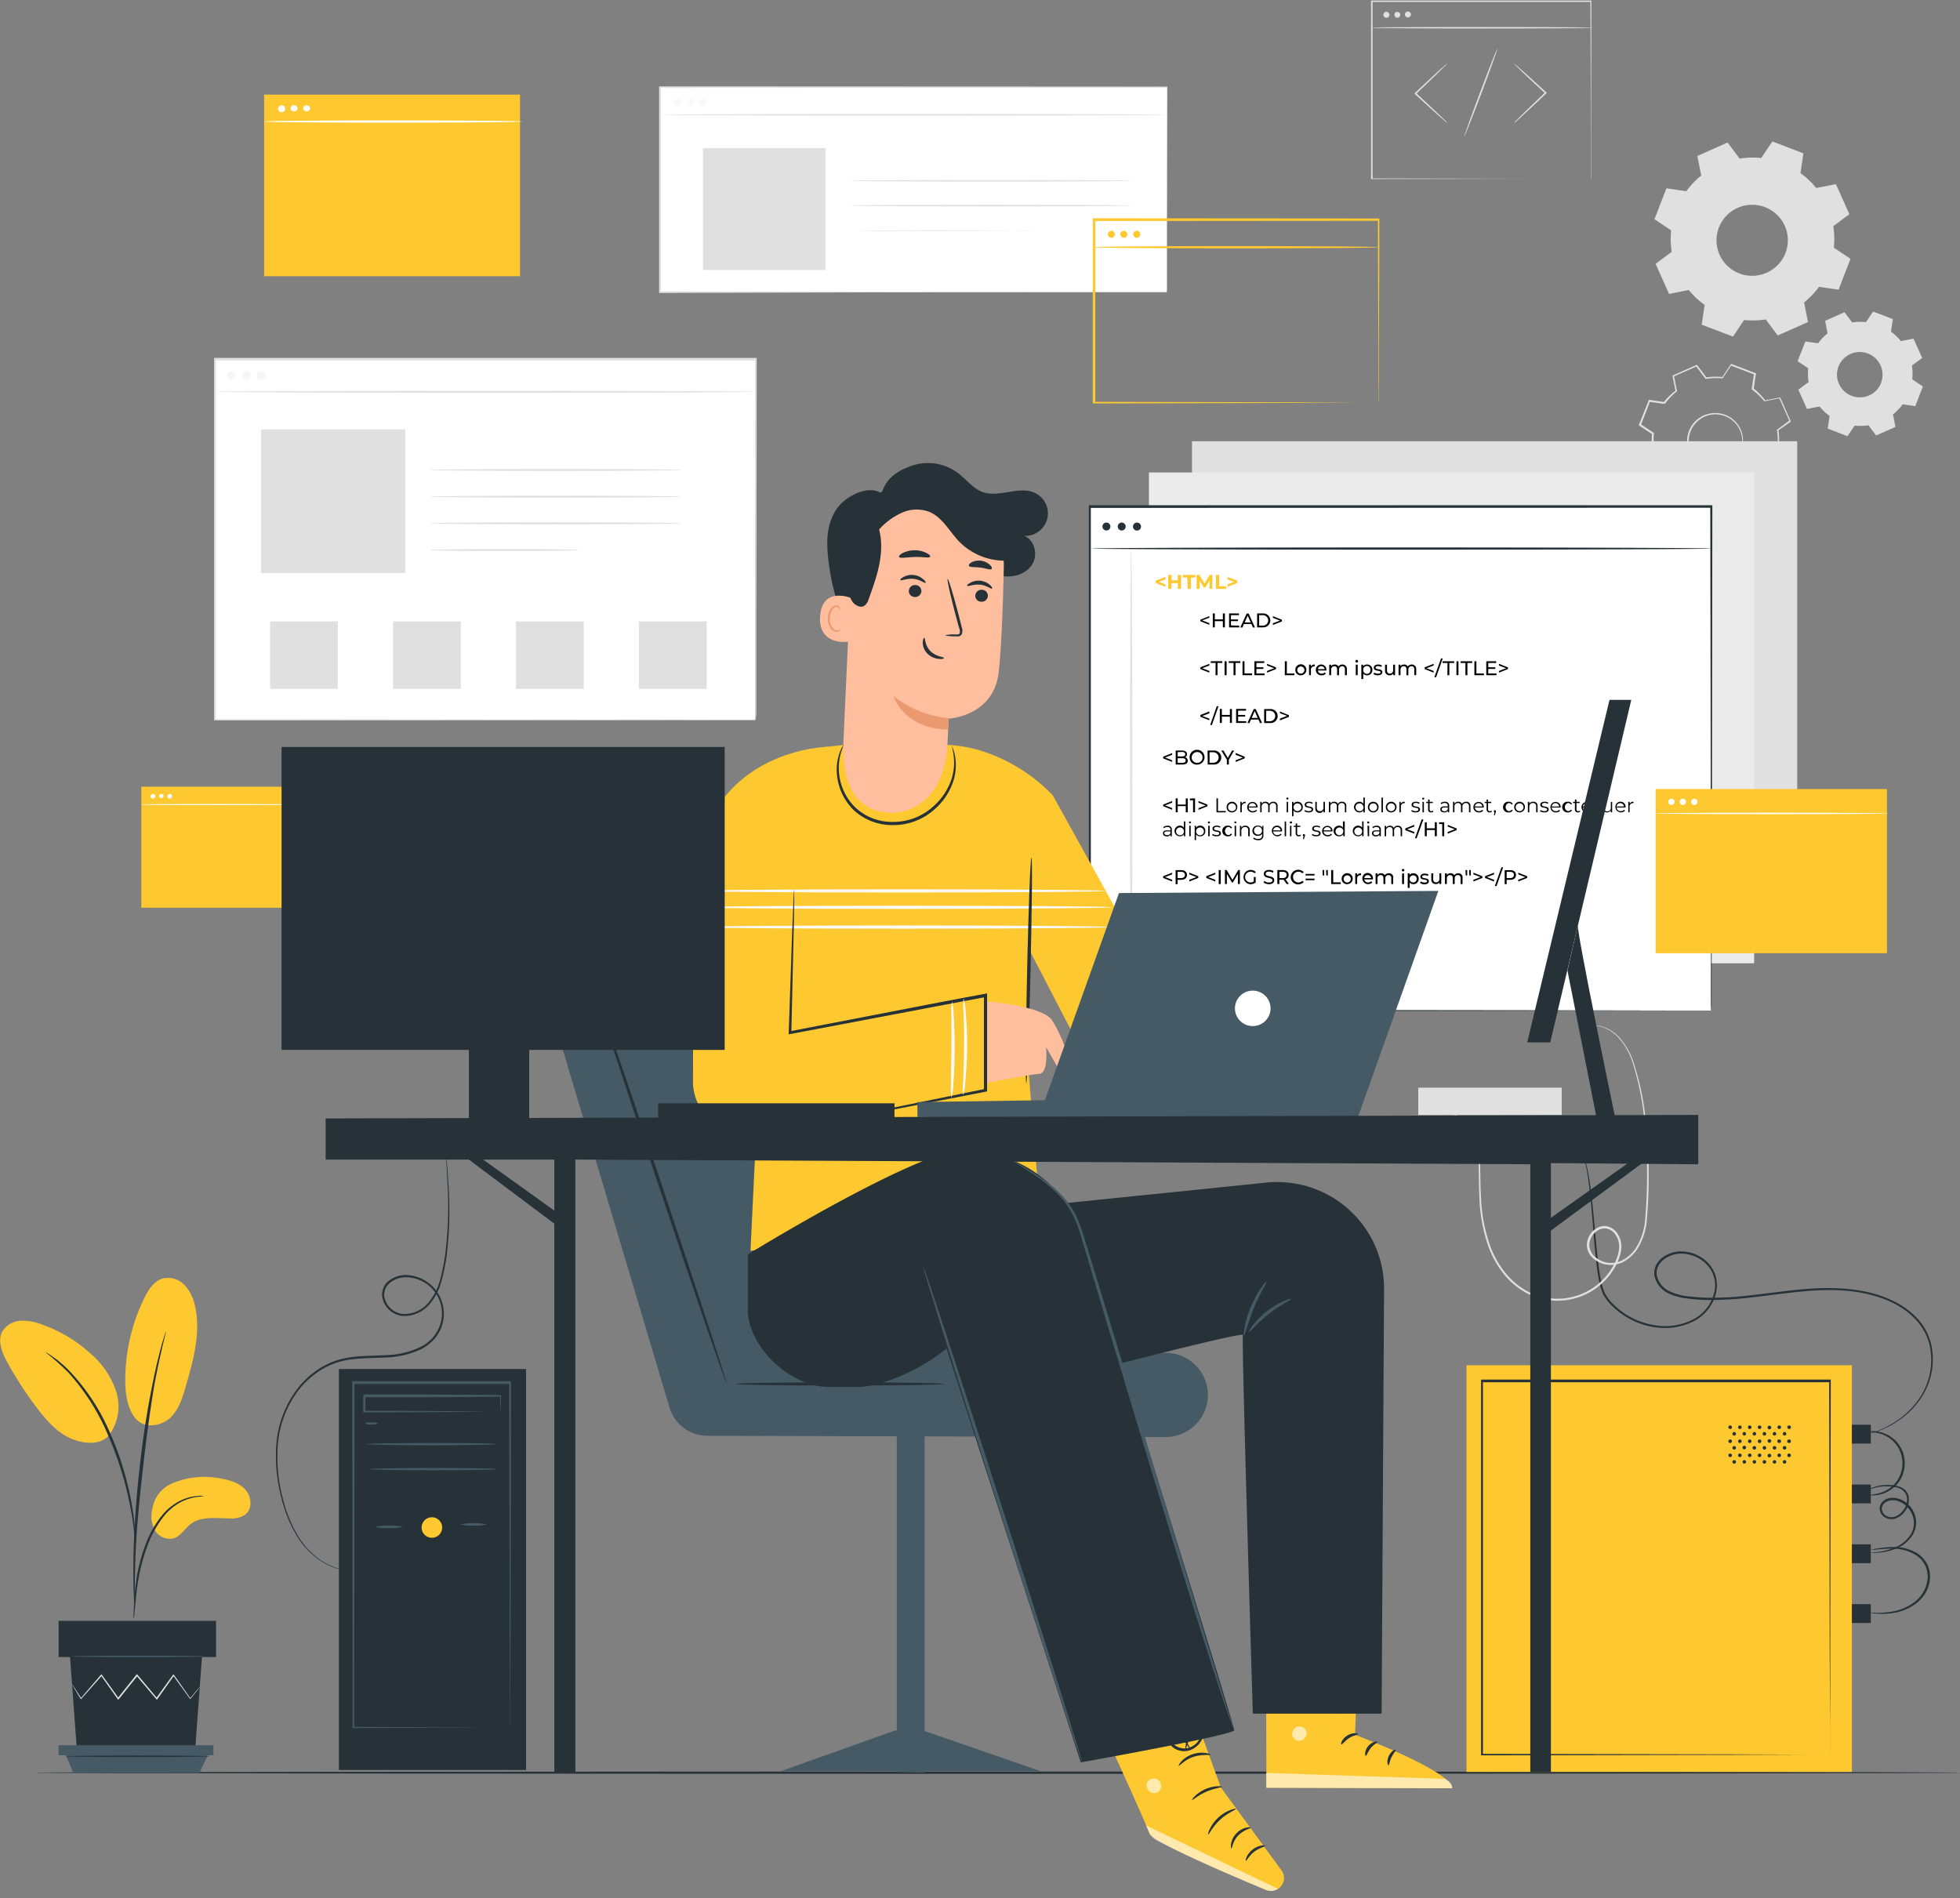 <svg width="159" height="154" fill="none" xmlns="http://www.w3.org/2000/svg"><rect width="100%" height="100%" fill="#808080" stroke="none"/><g clip-path="url(#clip0)"><path d="M61.277 29.172H17.403v29.242h43.874V29.172z" fill="#fff"/><path d="M61.277 58.414v-7.956c0-5.078-.021-12.382-.035-21.276l.063.063h-43.87l.08-.08v29.242l-.073-.07 31.607.035h12.267-3.203l-9.015.021-31.656.035h-.07V29.036h44.014v.063c0 8.922-.025 16.236-.032 21.328v7.397c0 .35-.077.59-.077.59z" fill="#E0E0E0"/><path d="M17.403 31.788c0-.045 9.81-.08 21.92-.08 12.109 0 21.919.035 21.919.08 0 .046-9.81.077-21.92.077-12.108 0-21.919-.038-21.919-.077z" fill="#E0E0E0"/><path opacity=".3" d="M19.134 30.466a.349.349 0 01-.35.35.351.351 0 01-.35-.35.349.349 0 01.35-.349.351.351 0 01.35.35zm.855.35a.35.35 0 10.001-.7.35.35 0 00-.001.7zm1.538-.35a.349.349 0 01-.419.343.352.352 0 01-.275-.274.348.348 0 01.344-.418.351.351 0 01.35.35z" fill="#E0E0E0"/><path d="M32.88 34.833H21.176v11.65h11.702v-11.65zm22.381 3.293c0 .041-4.555.076-10.192.076-5.638 0-10.196-.035-10.196-.076 0-.042 4.555-.077 10.196-.077 5.64 0 10.192.035 10.192.077zm0 2.165c0 .042-4.555.077-10.192.077-5.638 0-10.196-.035-10.196-.077 0-.041 4.555-.08 10.196-.08 5.64 0 10.192.035 10.192.08zm0 2.163c0 .045-4.555.08-10.192.08-5.638 0-10.196-.035-10.196-.08 0-.046 4.555-.077 10.196-.077 5.64 0 10.192.035 10.192.077zm-8.339 2.166a2.846 2.846 0 01-.473.031l-1.293.025c-1.09 0-2.596.024-4.257.024-1.66 0-3.153 0-4.26-.024l-1.293-.025a2.846 2.846 0 01-.473-.031c.156-.024.315-.034.473-.032l1.293-.024c1.09 0 2.596-.021 4.26-.021 1.664 0 3.154 0 4.257.02l1.293.025a2.87 2.87 0 01.473.032zM27.41 50.41h-5.501v5.476h5.5v-5.477zm9.975 0h-5.5v5.476h5.5v-5.477zm9.972 0h-5.501v5.476h5.5v-5.477zm9.975 0H51.83v5.476h5.5v-5.477zm83.89-13.837a1.733 1.733 0 01-.242.495c-.287.422-.711.73-1.201.876a2.267 2.267 0 01-1.052.063 2.255 2.255 0 01-1.783-1.632 2.255 2.255 0 01.971-2.512c.192-.126.404-.219.627-.275.212-.06.431-.087.651-.08a2.257 2.257 0 011.882 1.07c.266.436.373.95.301 1.455a1.73 1.73 0 01-.154.526c-.017 0 .067-.185.105-.533a2.204 2.204 0 00-1.03-2.093 2.244 2.244 0 00-1.1-.318 2.227 2.227 0 00-.617.08 2.018 2.018 0 00-.588.266 2.165 2.165 0 00-.922 2.382c.056.21.144.41.263.593a2.185 2.185 0 001.429.97c.332.063.674.047.999-.046a2.203 2.203 0 001.188-.816c.196-.29.252-.478.273-.47z" fill="#E0E0E0"/><path d="M143.303 38.676h.077l.235.032.932.122h-.024c.189-.495.438-1.144.735-1.929v.035l-1.051-.698h-.021v-.02a4.94 4.94 0 00-.038-1.336v-.025h.021l1.002-.746v.056c-.267-.597-.55-1.225-.845-1.887l.056.027-1.229.245h-.032l-.021-.025a4.975 4.975 0 00-.971-.917l-.024-.017v-.035l.179-1.235.035.063-1.934-.74.07-.024-.701 1.046-.021.028h-.035a5.076 5.076 0 00-1.3.045h-.039l-.021-.03-.76-1.016.077.021-1.895.837.035-.07.245 1.225v.038l-.032.024a5.02 5.02 0 00-.918.96l-.059.024h-.154l-.158-.024-.308-.046-.62-.09.07-.039-.747 1.925-.024-.073 1.051.698.031.02v.04a4.97 4.97 0 00.032 1.328v.035l-.032.024-1.005.743.021-.073.837 1.887-.063-.032 1.23-.24h.032l.024.028c.279.347.603.656.964.917l.028.021v.007l-.186 1.235-.032-.056 1.935.746h-.06l.701-1.046v-.021h.028c.446.05.898.039 1.342-.031h.024v.02l.747 1.002h-.046l1.909-.803v.032l-.234-1.225c.265-.209.511-.442.732-.697l.161-.192.053-.066a3.194 3.194 0 01-.196.272 5.081 5.081 0 01-.722.718c.066.332.15.733.249 1.221v.021h-.021l-1.889.844h-.028l-.018-.024c-.234-.307-.48-.635-.753-.998h.039a5.322 5.322 0 01-1.363.038l.045-.02-.7 1.046-.021.035h-.036l-1.937-.74h-.039v-.041c.056-.398.116-.81.179-1.232l.021.053a5.246 5.246 0 01-.991-.939l.056.021-1.23.241h-.046l-.021-.042-.841-1.887-.021-.042.039-.031 1.005-.747-.024.06a5.163 5.163 0 01-.035-1.36l.028.059-1.051-.698-.042-.028v-.049l.795-1.974v-.048h.049l.62.09.312.046.154.024h.154c-.119.052-.031 0-.059.024.28-.355.606-.672.97-.941l-.021.059c-.084-.419-.164-.837-.241-1.224v-.05l.045-.02 1.896-.837h.045l.032.038.746 1.001-.06-.024a5.187 5.187 0 011.37-.032l-.059.025.701-1.046.024-.042h.046l1.934.746h.042v.046l-.182 1.234-.021-.052a5.2 5.2 0 01.96.983h-.053l1.23-.24h.038l.018.038c.294.663.571 1.294.837 1.887v.035l-.028.02-.995.702.018-.042c.07.45.079.905.028 1.357v-.035l1.051.697h.021v.025c-.308.785-.561 1.43-.757 1.922l-.918-.147-.238-.038a.41.41 0 01-.151.01z" fill="#E0E0E0"/><path fill-rule="evenodd" clip-rule="evenodd" d="M154.34 32.806a4.242 4.242 0 01-.774.81l.199 1.014-1.569.698-.624-.83c-.371.06-.748.07-1.121.028l-.578.858-1.605-.614.151-1.025a4.132 4.132 0 01-.813-.768l-1.02.2-.7-1.567.833-.617a4.132 4.132 0 01-.028-1.116l-.865-.576.631-1.6 1.03.146c.22-.302.479-.573.771-.806l-.2-1.015 1.573-.698.62.83a4.461 4.461 0 011.121-.027l.578-.858 1.605.617-.157 1.015c.304.22.578.478.812.77l1.02-.202.701 1.567-.834.617c.06.369.069.744.028 1.116l.865.579-.62 1.597-1.026-.15-.004.007zm-1.752-1.744a1.827 1.827 0 00-.443-1.995 1.85 1.85 0 00-2.835.341 1.836 1.836 0 00.892 2.7 1.852 1.852 0 002.013-.44c.169-.175.3-.382.387-.609l-.014.003zm-5.024-7.795a6.756 6.756 0 01-1.212 1.266l.315 1.594-2.453 1.088-.974-1.3a6.735 6.735 0 01-1.752.045l-.907 1.346-2.533-.966.234-1.605a6.743 6.743 0 01-1.285-1.206l-1.598.314-1.093-2.442 1.307-.97a6.614 6.614 0 01-.046-1.744l-1.352-.903.97-2.508 1.612.237a6.634 6.634 0 011.212-1.27l-.315-1.59 2.452-1.091.974 1.304a6.591 6.591 0 011.752-.045l.908-1.346 2.515.966-.234 1.604c.477.343.906.75 1.275 1.207l1.598-.314 1.093 2.441-1.307.97c.092.577.107 1.163.046 1.744l1.352.903-.97 2.505-1.612-.234h.028zm-2.723-2.738a2.864 2.864 0 00-.706-3.123 2.9 2.9 0 00-3.169-.545 2.89 2.89 0 00-1.719 2.705 2.887 2.887 0 002.965 2.808 2.9 2.9 0 002.629-1.845z" fill="#E0E0E0"/><path d="M122.831 9.971c.052-.077.113-.147.182-.209l.533-.53c.452-.447 1.086-1.046 1.787-1.723l.017-.018v.091c-.701-.656-1.345-1.252-1.801-1.688l-.536-.523a1.104 1.104 0 01-.182-.202c.078.047.151.103.217.167l.561.495c.469.419 1.117 1.005 1.825 1.66l.049.046-.049.045c-.701.67-1.345 1.27-1.815 1.699l-.574.533c-.066.06-.138.113-.214.157zm-5.455-4.802a1.195 1.195 0 01-.186.205l-.529.534c-.456.446-1.086 1.046-1.791 1.723v-.087c.701.652 1.346 1.252 1.801 1.688l.536.52c.07.06.132.13.186.205a1.134 1.134 0 01-.217-.167l-.564-.495c-.47-.419-1.114-1.008-1.826-1.66l-.045-.046.045-.045.018-.018c.701-.666 1.345-1.266 1.811-1.695.221-.199.41-.366.561-.505.06-.06.127-.113.2-.157zm1.401 5.932c-.031 0 .543-1.618 1.282-3.585.74-1.967 1.367-3.558 1.402-3.544.035.014-.54 1.615-1.282 3.586-.743 1.97-1.381 3.557-1.402 3.543z" fill="#E0E0E0"/><path d="M129.043 14.537v-3.966c0-2.518 0-6.121-.028-10.463l.053.048h-17.785l.063-.059v14.426l-.056-.052 12.844.027h4.608-4.587l-12.879.028h-.053V.045v.003h17.873v.063c0 4.353-.021 7.966-.028 10.492v3.679a.923.923 0 01-.025.255z" fill="#E0E0E0"/><path d="M129.183 2.25c0 .035-4.015.063-8.966.063s-8.97-.028-8.97-.063 4.016-.06 8.97-.06c4.954 0 8.966.028 8.966.06zM112.709 1.2a.246.246 0 01-.041.134.246.246 0 01-.248.103.243.243 0 01-.177-.33.245.245 0 01.395-.078.243.243 0 01.071.171zm.63.238a.238.238 0 10.001-.475.238.238 0 00-.001.475zm1.114-.238a.24.24 0 01-.4.152.247.247 0 01-.08-.152.23.23 0 01.01-.1.234.234 0 01.05-.089.234.234 0 01.18-.081.234.234 0 01.181.081.234.234 0 01.059.19z" fill="#E0E0E0"/><path d="M94.657 7.07H53.53V23.7h41.127V7.07z" fill="#fff"/><path d="M94.657 23.7v-4.468c0-2.871 0-7.025-.024-12.163l.045.046-41.123.02.063-.066V23.7l-.063-.062 29.487.031h10.844-2.276l-8.539.018-29.54.08h-.063V7.007h.07l41.12.017h.046v.045c0 5.152-.018 9.313-.025 12.187v4.154c0 .195-.02.29-.02.29z" fill="#E0E0E0"/><path d="M53.572 9.313c0-.035 9.19-.067 20.529-.067 11.338 0 20.532.032 20.532.067s-9.19.067-20.532.067-20.529-.032-20.529-.067z" fill="#E0E0E0"/><path opacity=".3" d="M55.293 8.308a.297.297 0 01-.509.21.296.296 0 01.325-.484.299.299 0 01.184.274zm1.023 0a.296.296 0 01-.298.296.299.299 0 01-.298-.296.296.296 0 01.298-.297.299.299 0 01.298.297zm.707.296a.297.297 0 10.002-.594.297.297 0 00-.002.594z" fill="#EBEBEB"/><path d="M66.957 12.015h-9.933v9.888h9.933v-9.888zm24.841 2.652c0 .035-5.112.063-11.415.063-6.303 0-11.419-.028-11.419-.063 0-.036 5.112-.067 11.419-.067s11.415.028 11.415.067zm0 2.012c0 .039-5.112.067-11.415.067-6.303 0-11.419-.028-11.419-.067 0-.039 5.112-.063 11.419-.063s11.415.028 11.415.063zm-8.121 2.016h-.578l-1.574.02-5.196.022-5.203.003-1.573-.02h-.578c.05-.007.1-.007.15 0h.428l1.573-.022 5.2-.021 5.196.021 1.573.021h.43a.593.593 0 01.151-.024z" fill="#E0E0E0"/><path d="M159 143.808c0 .052-34.96.094-78.081.094-43.12 0-78.088-.042-78.088-.094 0-.053 34.953-.091 78.088-.091 43.135 0 78.081.031 78.081.091z" fill="#263238"/><path d="M145.794 35.795H96.696v39.818h49.098V35.795z" fill="#E0E0E0"/><path d="M142.301 38.328H93.203v39.817h49.098V38.328z" fill="#EBEBEB"/><path d="M138.801 41.1H88.393v40.882H138.8V41.1z" fill="#fff"/><path d="M138.801 81.978v-2.933c0-1.915 0-4.716-.018-8.284 0-7.136-.024-17.348-.042-29.646l.077.076-50.419.014.092-.09v40.877l-.085-.08 36.439.042 10.308.02h3.676-3.647l-10.291.022-36.478.042h-.08V40.986h50.577v.076c-.018 12.333-.032 22.56-.039 29.706 0 3.565-.018 6.359-.021 8.266v2.17c0 .495-.049.774-.049.774z" fill="#263238"/><path d="M94.538 47.009l-.543.195.543.196v.202l-.774-.293v-.21l.774-.292v.202zm1.276-.369v1.13h-.263v-.464h-.515v.464h-.267v-1.13h.267v.446h.515v-.447h.263zm.504.212h-.35v-.213h.991v.213h-.35v.918h-.263l-.028-.918zm1.805.918v-.677l-.35.558h-.12l-.333-.544v.663h-.249v-1.13h.218l.427.697.42-.698h.214v1.131h-.227zm.515-1.13h.262v.917h.571v.213h-.834v-1.13zm1.72.46v.209l-.775.293V47.4l.54-.196-.54-.195v-.202l.775.293z" fill="#FEC830"/><path d="M94.08 78.01l-.544.194.543.196v.202l-.774-.293v-.21l.774-.292v.202zm.58-.6h.225l-.536 1.524h-.228l.54-1.525zm1.343.23v1.134h-.263v-.464h-.519v.464h-.27v-1.135h.263v.447h.519v-.447h.27zm.494.212h-.35v-.213h.99v.213h-.35v.922h-.262l-.028-.922zm1.801.922v-.698l-.35.558h-.12l-.333-.544v.666h-.245v-1.134h.217l.424.698.42-.698h.218v1.134l-.231.018zm.508-1.134h.262v.917h.572v.217h-.834v-1.135zm1.727.46v.209l-.774.293V78.4l.543-.196-.543-.195v-.202l.774.293z" fill="#E8505B"/><path d="M98.105 50.106l-.578.224.578.22v.136l-.729-.286v-.126l.729-.287v.12zm1.261-.342v1.131h-.164v-.502h-.652v.502h-.165v-1.13h.165v.485h.652v-.486h.164zm1.164.992v.14h-.824v-1.132h.802v.14h-.651v.35h.571v.135h-.571v.35l.673.017zm.988-.133h-.61l-.123.283h-.168l.515-1.131h.161l.515 1.13h-.168l-.122-.282zm-.057-.13l-.245-.554-.245.555h.49zm.519-.729h.48a.566.566 0 110 1.131h-.48v-1.13zm.47.992a.428.428 0 00.427-.426.426.426 0 00-.427-.426h-.305v.852h.305zm1.538-.482v.14l-.729.286v-.136l.578-.22-.578-.224v-.133l.729.287zm-5.883 3.714l-.578.22.578.224v.133l-.729-.287v-.14l.729-.286v.136zm.508-.206h-.392v-.14h.935v.14h-.389v.992h-.161l.007-.992zm.725-.139h.168v1.13h-.164l-.004-1.13zm.729.139h-.389v-.14h.943v.14h-.393v.992h-.161v-.992zm.729-.139h.161v.991h.617v.14h-.778v-1.131zm1.79.991v.14h-.827v-1.131h.803v.14h-.638v.349h.568v.136h-.568v.366h.662zm.929-.495v.14l-.729.286v-.133l.578-.224-.578-.22v-.136l.729.287zm.714-.496h.162v.991h.616v.14h-.778v-1.131zm.852.704a.446.446 0 01.529-.45.451.451 0 01.358.349.449.449 0 01-.439.538.428.428 0 01-.448-.437zm.736 0a.284.284 0 00-.055-.158.29.29 0 10-.394.412.291.291 0 00.429-.14.274.274 0 00.016-.114h.004zm.837-.439v.15h-.035a.264.264 0 00-.205.08.263.263 0 00-.058.098.265.265 0 00-.01.111v.426h-.154v-.855h.147v.143a.35.35 0 01.315-.154zm.957.488h-.701a.287.287 0 00.312.251.331.331 0 00.248-.1l.088.097a.44.44 0 01-.35.14.436.436 0 01-.433-.262.42.42 0 01-.033-.175.409.409 0 01.028-.169.433.433 0 01.406-.27.412.412 0 01.424.443c.005.015.009.03.011.045zm-.701-.111h.553a.278.278 0 00-.458-.168.275.275 0 00-.095.168zm2.351-.004v.492h-.158V54.3c0-.168-.08-.252-.221-.252-.14 0-.259.098-.259.287v.44h-.154V54.3c0-.168-.084-.252-.224-.252s-.26.098-.26.287v.44h-.154v-.856h.147v.126a.35.35 0 01.298-.136.322.322 0 01.302.16.38.38 0 01.329-.16.354.354 0 01.259.11.348.348 0 01.095.263zm.694-.628a.1.1 0 01.013-.063.11.11 0 01.111-.054.11.11 0 01.058.028.11.11 0 01.032.056.101.101 0 01-.006.064.108.108 0 01-.103.067.1.1 0 01-.074-.026.091.091 0 01-.023-.033.088.088 0 01-.008-.039zm.028.265h.157v.855h-.157v-.855zm1.345.43a.41.41 0 01-.12.314.419.419 0 01-.314.122.354.354 0 01-.302-.14v.444h-.157v-1.17h.15v.136a.354.354 0 01.309-.146.413.413 0 01.408.269c.021.054.03.113.026.17zm-.158 0a.286.286 0 00-.17-.296.292.292 0 00-.396.175.307.307 0 00-.012.12.288.288 0 00.171.296.288.288 0 00.237.001.292.292 0 00.17-.296zm.249.334l.067-.122c.089.06.194.09.301.091.147 0 .207-.045.207-.119 0-.191-.547-.024-.547-.366 0-.153.14-.258.351-.258a.613.613 0 01.311.08l-.066.122a.43.43 0 00-.249-.07c-.137 0-.203.053-.203.12 0 .201.546.038.546.369 0 .157-.143.255-.371.255a.614.614 0 01-.347-.102zm1.752-.764v.855h-.147v-.129a.353.353 0 01-.294.14.354.354 0 01-.271-.103.335.335 0 01-.08-.125.363.363 0 01-.021-.146v-.492h.158v.475c0 .167.084.251.231.251a.252.252 0 00.202-.077.25.25 0 00.064-.206v-.443h.158zm1.717.363v.492h-.158V54.3c0-.168-.08-.252-.224-.252-.144 0-.256.098-.256.287v.44h-.157V54.3c0-.168-.081-.252-.221-.252s-.259.098-.259.287v.44h-.158v-.856h.15v.126a.359.359 0 01.298-.136.318.318 0 01.298.16.392.392 0 01.333-.16.354.354 0 01.259.11.347.347 0 01.095.263zm1.412-.293l-.578.22.578.224v.133l-.729-.287v-.14l.729-.286v.136zm.599-.575h.14l-.536 1.525h-.144l.54-1.525zm.526.369h-.4v-.14h.943v.14h-.393v.992h-.157l.007-.992zm.725-.139h.164v1.13h-.164v-1.13zm.729.139h-.389v-.14h.939v.14h-.389v.992h-.161v-.992zm.728-.139h.162v.991h.616v.14h-.778v-1.131zm1.791.991v.14h-.827v-1.131h.802v.14h-.641v.349h.571v.136h-.571v.366h.666zm.928-.495v.14l-.728.286v-.133l.578-.224-.578-.22v-.136l.728.287zm-24.221 3.728l-.578.22.578.21v.132l-.729-.286v-.14l.729-.286v.15zm.603-.576h.14l-.536 1.525h-.14l.536-1.525zm1.229.23v1.124h-.164v-.506h-.652v.506h-.165v-1.134h.165v.485h.652v-.485l.164.01zm1.164.992v.132h-.824v-1.134h.803v.14h-.642V58h.572v.136h-.572v.366l.663.01zm.988-.143h-.606l-.123.286h-.168l.515-1.135h.161l.515 1.135h-.168l-.126-.286zm-.056-.13l-.246-.555-.245.555h.491zm.518-.719h.48a.573.573 0 01.616.568.56.56 0 01-.183.417.58.58 0 01-.433.15h-.48V57.52zm.47.992a.428.428 0 00.427-.426.426.426 0 00-.427-.426h-.305v.852h.305zm1.538-.496v.14l-.729.286v-.147l.582-.223-.582-.22v-.136l.729.3zm-9.471 3.216l-.574.22.574.223v.133l-.729-.286v-.14l.73-.287v.137zm1.265.482c0 .195-.147.307-.434.307h-.543v-1.135h.507c.263 0 .41.112.41.293a.264.264 0 01-.154.252.277.277 0 01.214.282zm-.816-.699v.35h.35c.168 0 .263-.063.263-.182s-.095-.182-.263-.182l-.35.014zm.651.681c0-.13-.098-.189-.276-.189h-.375v.377h.375c.171.004.27-.052.27-.184l.006-.004zm.316-.245a.601.601 0 01.356-.574.61.61 0 01.842.423.6.6 0 01-.253.627.607.607 0 01-.34.103.58.58 0 01-.605-.579zm1.05 0a.438.438 0 00-.525-.435.443.443 0 00-.348.345.438.438 0 00.432.526.425.425 0 00.438-.436h.004zm.407-.565h.494a.574.574 0 01.568.34.567.567 0 01-.336.765.571.571 0 01-.232.03h-.48l-.014-1.135zm.47.992a.429.429 0 00.427-.426.425.425 0 00-.427-.426h-.309v.852h.309zm1.258-.252v.395h-.162v-.395l-.452-.74h.176l.35.597.35-.597h.162l-.424.74zm1.282-.244v.14l-.729.286v-.133l.578-.223-.578-.22v-.147l.729.297zm-5.883 3.728l-.574.224.574.22v.136l-.729-.29v-.13l.73-.29v.13zm1.265-.345V65.9h-.161v-.506h-.655v.506h-.162v-1.134h.162v.506h.655v-.489l.161-.017zm.592 0V65.9h-.161v-.977h-.256v-.143l.417-.014zm1.009.506v.136l-.728.29v-.136l.578-.22-.579-.224v-.136l.73.29zm.729-.506h.123v1.03h.637v.104h-.757l-.003-1.134zm.823.708a.431.431 0 01.269-.4.437.437 0 01.473.094.432.432 0 01-.307.738.42.42 0 01-.435-.432zm.754 0a.316.316 0 00-.207-.283.318.318 0 10-.112.614.315.315 0 00.24-.091.305.305 0 00.07-.11.301.301 0 00.019-.13h-.01zm.792-.433v.112h-.028a.276.276 0 00-.288.314v.432h-.115v-.85h.108v.167a.328.328 0 01.323-.175zm.942.468h-.701a.327.327 0 00.033.122.327.327 0 00.191.161.319.319 0 00.127.013.35.35 0 00.262-.112l.064.074a.427.427 0 01-.33.14.425.425 0 11-.031-.848.416.416 0 01.417.415s-.032.02-.032.035zm-.701-.084h.606a.302.302 0 00-.303-.271.304.304 0 00-.303.27zm2.348-.021v.495h-.116v-.481c0-.181-.091-.272-.245-.272a.275.275 0 00-.214.087.27.27 0 00-.07.22v.446h-.115v-.481c0-.181-.092-.272-.249-.272a.275.275 0 00-.274.19.275.275 0 00-.01.117v.446h-.116v-.85h.109v.153a.35.35 0 01.315-.16.303.303 0 01.302.18.375.375 0 01.35-.181.322.322 0 01.333.363zm.711-.624c0-.011.002-.022.007-.032a.073.073 0 01.018-.026.08.08 0 01.059-.022.079.079 0 01.058.02.087.087 0 01.019.026.08.08 0 01.007.03.082.082 0 01-.051.08.082.082 0 01-.092-.018.083.083 0 01-.025-.058zm.028.268h.112v.851h-.112v-.85zm1.304.426a.416.416 0 01-.428.433.382.382 0 01-.326-.168v.475h-.115v-1.166h.112v.168a.372.372 0 01.329-.175.42.42 0 01.309.123.415.415 0 01.119.31zm-.116 0a.317.317 0 00-.206-.283.32.32 0 00-.426.24.321.321 0 00.545.278.313.313 0 00.087-.235zm.245.328l.049-.091c.09.062.196.095.305.094.165 0 .231-.052.231-.136 0-.223-.557-.049-.557-.384 0-.14.123-.244.351-.244a.578.578 0 01.301.08l-.049.091a.444.444 0 00-.252-.073c-.155 0-.225.063-.225.143 0 .23.557.056.557.384 0 .146-.133.24-.35.24a.576.576 0 01-.361-.104zm1.668-.754v.851h-.112v-.157a.353.353 0 01-.423.194.348.348 0 01-.243-.396v-.492h.116v.482c0 .181.094.275.256.275a.28.28 0 00.218-.087.267.267 0 00.061-.104.256.256 0 00.011-.12v-.446h.116zm1.734.356v.495h-.115v-.481c0-.181-.091-.272-.246-.272a.27.27 0 00-.216.086.274.274 0 00-.071.22v.447h-.116v-.481c0-.181-.091-.272-.248-.272a.275.275 0 00-.274.19.274.274 0 00-.01.117v.446h-.116v-.85h.112v.153a.357.357 0 01.316-.16.31.31 0 01.305.18.345.345 0 01.35-.18.323.323 0 01.329.362zm1.503-.704v1.2h-.112v-.168a.364.364 0 01-.329.174.435.435 0 01-.435-.432.435.435 0 01.619-.39.38.38 0 01.142.125v-.51h.115zm-.115.774a.317.317 0 00-.391-.296.316.316 0 00-.101.576.318.318 0 00.176.051.31.31 0 00.33-.331h-.014zm.364 0a.437.437 0 01.268-.4.437.437 0 01.593.315.437.437 0 01-.185.445.434.434 0 01-.241.072.422.422 0 01-.435-.432zm.75 0a.317.317 0 00-.391-.296.318.318 0 00.076.627.311.311 0 00.315-.331zm.354-.774h.115v1.2h-.115v-1.2zm.35.774a.437.437 0 01.268-.4.437.437 0 01.593.315.428.428 0 01-.185.445.434.434 0 01-.241.072.422.422 0 01-.435-.432zm.754 0a.316.316 0 00-.207-.283.32.32 0 00-.426.24.314.314 0 00.021.181.314.314 0 00.293.193.311.311 0 00.315-.331h.004zm.781-.433v.112h-.028a.276.276 0 00-.288.314v.432h-.119v-.85h.109v.167a.325.325 0 01.326-.174zm.525.761l.053-.091a.527.527 0 00.305.094c.161 0 .228-.052.228-.136 0-.223-.554-.049-.554-.384 0-.14.119-.244.35-.244a.59.59 0 01.302.08l-.053.091a.425.425 0 00-.249-.073c-.157 0-.224.063-.224.143 0 .23.554.056.554.384 0 .146-.13.24-.351.24a.578.578 0 01-.361-.104zm.887-1.022a.09.09 0 01.03-.05.089.089 0 01.111 0c.016.012.026.03.03.05a.088.088 0 01-.025.061.09.09 0 01-.062.026.085.085 0 01-.079-.054.075.075 0 01-.005-.033zm.028.268h.115v.851h-.115v-.85zm.886.799a.272.272 0 01-.182.06.227.227 0 01-.184-.064.223.223 0 01-.054-.085c-.011-.032-.015-.066-.011-.099v-.513h-.154v-.098h.154v-.185h.123v.185h.259v.098h-.259v.506a.14.14 0 00.004.061.139.139 0 00.082.088c.02.007.04.01.061.008a.18.18 0 00.068-.01.18.18 0 00.058-.035l.035.083zm1.279-.474v.526h-.108v-.132a.328.328 0 01-.295.14c-.196 0-.315-.102-.315-.248 0-.147.088-.241.333-.241h.27v-.052c0-.143-.081-.224-.242-.224a.425.425 0 00-.284.102l-.053-.088a.546.546 0 01.351-.115.309.309 0 01.252.083.306.306 0 01.091.249zm-.115.272v-.14h-.267c-.168 0-.22.063-.22.15s.08.16.217.16a.273.273 0 00.27-.17zm1.839-.241v.495h-.116v-.481c0-.181-.091-.272-.245-.272a.277.277 0 00-.216.086.261.261 0 00-.06.102.264.264 0 00-.011.119v.446h-.116v-.481c0-.181-.091-.272-.245-.272a.277.277 0 00-.216.086.264.264 0 00-.071.22v.447h-.116v-.85h.112v.153a.353.353 0 01.312-.16.308.308 0 01.305.18.369.369 0 01.35-.18.322.322 0 01.333.362zm1.058.105h-.701a.311.311 0 00.034.122.31.31 0 00.19.161.319.319 0 00.127.013.35.35 0 00.263-.112l.063.074a.416.416 0 01-.33.14.425.425 0 11-.031-.848.415.415 0 01.417.415s-.032.02-.032.035zm-.701-.084h.607a.303.303 0 00-.303-.271.305.305 0 00-.304.27zm1.388.422a.264.264 0 01-.179.06.229.229 0 01-.24-.148.24.24 0 01-.012-.1v-.513h-.151v-.098h.151v-.185h.116v.185h.259v.098h-.259v.506a.127.127 0 00.004.061c.006.02.016.038.031.053a.135.135 0 00.112.043.189.189 0 00.129-.045l.039.083zm.326-.028a.238.238 0 01-.025.094l-.066.223h-.077l.052-.237a.076.076 0 01-.042-.03.075.075 0 01-.014-.05.096.096 0 01.004-.034.1.1 0 01.018-.029.081.081 0 01.029-.019.076.076 0 01.033-.005.083.083 0 01.063.024.084.084 0 01.025.063zm.574-.345a.406.406 0 01.03-.169.42.42 0 01.408-.264.377.377 0 01.351.168l-.088.062a.284.284 0 00-.249-.125.348.348 0 000 .663.285.285 0 00.142-.03.285.285 0 00.107-.096l.088.06a.385.385 0 01-.351.167.42.42 0 01-.438-.436zm.908 0a.428.428 0 01.267-.4.437.437 0 01.593.313.435.435 0 01-.182.445.434.434 0 01-.24.074.426.426 0 01-.438-.432zm.753 0a.317.317 0 00-.39-.296.32.32 0 00-.242.255.315.315 0 00.317.372.308.308 0 00.23-.097.296.296 0 00.067-.108.301.301 0 00.018-.126zm1.142-.07v.495h-.115v-.481a.237.237 0 00-.256-.272.284.284 0 00-.223.083.269.269 0 00-.064.103.26.26 0 00-.014.12v.447h-.116v-.85h.112v.156a.348.348 0 01.326-.164.326.326 0 01.35.363zm.19.398l.052-.091c.09.062.196.094.305.094.161 0 .228-.052.228-.136 0-.223-.554-.049-.554-.384 0-.14.119-.244.351-.244a.6.6 0 01.301.08l-.053.091a.424.424 0 00-.248-.073c-.158 0-.225.063-.225.143 0 .23.554.056.554.384 0 .146-.13.24-.351.24a.578.578 0 01-.36-.104zm1.657-.293h-.701a.312.312 0 00.224.284.316.316 0 00.126.012.35.35 0 00.263-.112l.063.074a.418.418 0 01-.329.14.422.422 0 01-.448-.433.416.416 0 01.833 0s-.031.02-.031.035zm-.701-.084h.606a.302.302 0 00-.303-.271.303.303 0 00-.303.27zm.852.049a.42.42 0 01.441-.433.368.368 0 01.35.168l-.084.059a.29.29 0 00-.248-.126.347.347 0 000 .663.29.29 0 00.248-.125l.084.059a.375.375 0 01-.35.167.426.426 0 01-.316-.12.419.419 0 01-.125-.312zm1.461.373a.276.276 0 01-.183.06.223.223 0 01-.248-.248v-.513h-.155v-.098h.155v-.185h.126v.185h.259v.098h-.259v.506a.127.127 0 00.004.061.139.139 0 00.082.088.14.14 0 00.061.008.183.183 0 00.126-.045l.032.083zm.921-.338h-.701a.327.327 0 00.033.122.327.327 0 00.191.161c.041.013.084.017.127.013a.35.35 0 00.262-.112l.064.074a.416.416 0 01-.33.14.425.425 0 11-.031-.848.415.415 0 01.417.415s-.032.02-.032.035zm-.701-.084h.606a.302.302 0 00-.303-.271.304.304 0 00-.303.27zm1.388.422a.264.264 0 01-.179.06.229.229 0 01-.24-.148.224.224 0 01-.012-.1v-.513h-.151v-.098h.151v-.185h.115v.185h.26v.098h-.26v.506a.14.14 0 00.035.114.142.142 0 00.113.043.172.172 0 00.126-.045l.042.083zm.981-.799v.851h-.112v-.157a.354.354 0 01-.309.164.348.348 0 01-.35-.349v-.491h.116v.481a.24.24 0 00.259.276.278.278 0 00.291-.31v-.447l.105-.018zm1.065.461h-.701a.312.312 0 00.223.284.32.32 0 00.128.012.35.35 0 00.262-.111l.063.073a.452.452 0 01-.753-.459.418.418 0 01.228-.236.409.409 0 01.165-.03.407.407 0 01.413.432l-.028.035zm-.701-.084h.596a.303.303 0 00-.303-.271.302.302 0 00-.303.271h.01zm1.367-.384v.112h-.028a.276.276 0 00-.288.314v.432h-.105v-.85h.112v.167a.322.322 0 01.309-.175zM95.06 67.312v.527h-.108v-.126a.322.322 0 01-.295.14c-.192 0-.312-.098-.312-.248s.085-.24.33-.24h.277v-.053c0-.143-.084-.223-.246-.223a.432.432 0 00-.284.1l-.052-.086a.549.549 0 01.35-.116.306.306 0 01.321.193.304.304 0 01.02.132zm-.115.272v-.14h-.27c-.165 0-.221.063-.221.15 0 .088.08.16.217.16a.274.274 0 00.28-.17h-.006zm1.208-.945v1.2h-.108v-.168a.367.367 0 01-.33.174.435.435 0 01-.434-.432.431.431 0 01.434-.433.373.373 0 01.323.168v-.51h.115zm-.112.774a.317.317 0 00-.398-.276.32.32 0 00-.234.256.316.316 0 00.14.317.32.32 0 00.173.052.313.313 0 00.32-.35zm.407-.694a.083.083 0 01.027-.058.085.085 0 01.06-.022.082.082 0 01.06.022.08.08 0 01.024.058.088.088 0 01-.172 0zm.028.268h.115v.852h-.115v-.852zm1.303.426a.41.41 0 01-.427.433.372.372 0 01-.326-.167v.474h-.112v-1.166h.108v.168a.375.375 0 01.33-.175.416.416 0 01.4.266c.021.053.03.11.027.167zm-.116 0a.316.316 0 00-.217-.27.32.32 0 00-.415.25.316.316 0 00.14.317.319.319 0 00.304.027.316.316 0 00.188-.324zm.323-.694a.081.081 0 01.025-.058.081.081 0 01.059-.022.083.083 0 01.06.022.08.08 0 01.024.058.084.084 0 01-.084.084.084.084 0 01-.084-.084zm.028.268h.115v.852h-.115v-.852zm.316.753l.052-.09a.534.534 0 00.304.098c.162 0 .228-.056.228-.14 0-.223-.553-.049-.553-.383 0-.14.122-.245.35-.245a.577.577 0 01.301.08l-.049.091a.442.442 0 00-.252-.073c-.154 0-.224.063-.224.143 0 .23.553.056.553.384 0 .146-.13.24-.35.24a.58.58 0 01-.36-.104zm.826-.327a.417.417 0 01.27-.406.423.423 0 01.171-.027.38.38 0 01.35.168l-.087.06a.291.291 0 00-.248-.126.35.35 0 00-.175.536.35.35 0 00.175.126.292.292 0 00.248-.125l.088.06a.378.378 0 01-.35.167.423.423 0 01-.412-.264.416.416 0 01-.03-.169zm.974-.694a.07.07 0 01.007-.032.073.073 0 01.018-.026.082.082 0 01.027-.017.082.082 0 01.032-.005.086.086 0 01.061.022.09.09 0 01.027.058.086.086 0 01-.031.05.086.086 0 01-.055.02.09.09 0 01-.056-.02.09.09 0 01-.03-.05zm.028.268h.116v.852h-.116v-.852zm1.223.356v.496h-.123v-.475a.235.235 0 00-.255-.272.28.28 0 00-.302.307v.447h-.115v-.852h.112v.157a.351.351 0 01.326-.164.326.326 0 01.357.356zm1.107-.356v.747a.376.376 0 01-.105.321.378.378 0 01-.322.105.606.606 0 01-.4-.129l.06-.087a.52.52 0 00.35.115c.217 0 .316-.098.316-.31v-.109a.389.389 0 01-.333.168.42.42 0 01-.42-.246.42.42 0 01.1-.475.42.42 0 01.32-.107.38.38 0 01.35.171v-.164h.084zm-.112.405a.323.323 0 00-.191-.31.326.326 0 00-.437.417.323.323 0 00.302.204.306.306 0 00.326-.31zm1.605.056h-.701a.311.311 0 00.223.285.314.314 0 00.127.011.353.353 0 00.26-.111l.066.073a.45.45 0 01-.486.11.453.453 0 01-.292-.403.406.406 0 01.114-.307.407.407 0 01.303-.126.407.407 0 01.414.433l-.028.035zm-.701-.084h.606a.302.302 0 00-.303-.27.306.306 0 00-.303.27zm.935-.725h.116v1.2h-.116v-1.2zm.41.08a.114.114 0 01.008-.032.078.078 0 01.02-.026.082.082 0 01.06-.022.084.084 0 01.093.118.085.085 0 01-.093.046.09.09 0 01-.061-.025.089.089 0 01-.027-.06zm.028.268h.109v.852h-.116l.007-.852zm.887.8a.264.264 0 01-.179.059.226.226 0 01-.185-.064.224.224 0 01-.067-.184v-.513h-.151v-.097h.154v-.185h.116v.184h.259v.098h-.259v.506a.14.14 0 00.004.062.138.138 0 00.143.095.178.178 0 00.126-.045l.039.084zm.326-.029a.239.239 0 01-.025.094l-.066.223h-.081l.056-.237a.078.078 0 01-.045-.029.072.072 0 01-.014-.05.078.078 0 01.024-.064.083.083 0 01.063-.024.088.088 0 01.088.087zm.55-.017l.052-.09a.523.523 0 00.305.097c.161 0 .228-.056.228-.14 0-.223-.554-.048-.554-.383 0-.14.119-.244.351-.244a.586.586 0 01.304.08l-.052.09a.437.437 0 00-.252-.073c-.154 0-.221.063-.221.143 0 .23.554.056.554.384 0 .146-.13.24-.351.24a.575.575 0 01-.364-.104zm1.657-.293h-.701a.327.327 0 00.033.123.327.327 0 00.191.16.32.32 0 00.127.014.35.35 0 00.262-.112l.064.073a.426.426 0 01-.33.14.425.425 0 11-.031-.848.416.416 0 01.417.415s-.032.021-.032.035zm-.701-.084h.606a.302.302 0 00-.303-.27.304.304 0 00-.303.27zm1.717-.725v1.2h-.123v-.168a.368.368 0 01-.35.174.435.435 0 01-.434-.432.435.435 0 01.619-.391c.057.03.106.072.141.126v-.51h.147zm-.112.774a.32.32 0 00-.217-.27.32.32 0 00-.415.25.314.314 0 00.14.317.316.316 0 00.301.024.311.311 0 00.18-.321h.011zm1.64-.774v1.2h-.112v-.168a.372.372 0 01-.33.174.436.436 0 01-.434-.432.433.433 0 01.619-.39.38.38 0 01.141.125v-.51h.116zm-.116.774a.314.314 0 00-.069-.167.32.32 0 00-.563.15.315.315 0 00.142.315.31.31 0 00.175.05.311.311 0 00.315-.348zm.41-.694a.07.07 0 01.007-.032.073.073 0 01.018-.026.082.082 0 01.027-.017.082.082 0 01.032-.005.083.083 0 01.078.052.082.082 0 01.004.049.081.081 0 01-.024.043.082.082 0 01-.044.022.081.081 0 01-.048-.006.076.076 0 01-.037-.033.08.08 0 01-.013-.047zm.025.268h.133v.852h-.116l-.017-.852zm1.082.325v.527h-.112v-.126a.312.312 0 01-.291.14c-.196 0-.315-.098-.315-.248s.088-.24.333-.24h.27v-.053c0-.143-.084-.223-.242-.223a.426.426 0 00-.284.1l-.052-.086a.536.536 0 01.35-.116.307.307 0 01.324.193.299.299 0 01.019.132zm-.115.272v-.14h-.267c-.168 0-.22.063-.22.15 0 .088.08.16.217.16a.271.271 0 00.27-.17zm1.839-.241v.496h-.116v-.475c0-.181-.091-.272-.245-.272a.278.278 0 00-.216.086.273.273 0 00-.071.221v.447h-.116v-.482c0-.181-.091-.272-.245-.272a.278.278 0 00-.216.086.264.264 0 00-.071.22v.448h-.116v-.852h.112v.154a.349.349 0 01.312-.16.307.307 0 01.305.18.376.376 0 01.35-.18.325.325 0 01.319.22.33.33 0 01.014.135zm.988-.293l-.578.224.578.22v.136l-.729-.286v-.14l.729-.286v.132zm.599-.575h.14L114.923 68h-.14l.546-1.525zm1.23.23v1.134h-.164v-.506h-.652v.506h-.161v-1.134h.161v.489h.652v-.49h.164zm.599 0v1.134h-.161v-.991h-.256v-.143h.417zm1.006.499v.14l-.725.286v-.136l.578-.22-.578-.224v-.132l.725.286zm-23.076 3.725l-.574.223.574.22v.137l-.729-.287v-.14l.73-.286v.133zm1.199.052c0 .245-.18.395-.474.395h-.283v.349h-.162V70.59h.446c.294-.007.473.144.473.391zm-.162 0c0-.164-.112-.254-.319-.254h-.276v.506h.276c.197 0 .32-.091.32-.252zm1.083.101v.14l-.729.287v-.137l.578-.22-.578-.223v-.133l.729.286zm1.38-.153l-.578.223.578.22v.137l-.728-.287v-.14l.728-.286v.133zm.277-.346h.165v1.135h-.165v-1.135zm1.559 1.135v-.824l-.413.698h-.074l-.41-.698v.82h-.157V70.58h.136l.477.8.466-.8h.133v1.135l-.158.003zm1.286-.573h.154v.444a.672.672 0 01-.431.143.583.583 0 01-.554-.54.58.58 0 01.757-.59.577.577 0 01.239.145l-.102.102a.446.446 0 00-.329-.133.44.44 0 00-.438.436.436.436 0 00.438.437.486.486 0 00.266-.074v-.37zm.796.444l.059-.126a.587.587 0 00.379.13c.196 0 .28-.074.28-.175 0-.276-.701-.102-.701-.524 0-.175.137-.321.438-.321a.702.702 0 01.35.098l-.052.132a.578.578 0 00-.312-.094c-.196 0-.277.08-.277.182 0 .275.701.1.701.52 0 .17-.14.32-.438.32a.7.7 0 01-.427-.142zm1.874.129l-.245-.35h-.351v.35h-.161v-1.135h.438c.298 0 .477.15.477.398a.348.348 0 01-.252.35l.269.38-.175.007zm0-.737c0-.164-.109-.254-.315-.254h-.277v.51h.273c.203 0 .312-.095.312-.256h.007zm.326.171a.603.603 0 01.39-.552.61.61 0 01.661.148l-.105.1a.441.441 0 00-.322-.132.438.438 0 00-.438.436.436.436 0 00.438.437.437.437 0 00.322-.136l.105.1a.605.605 0 01-1.051-.4zm1.205-.258h.729v.129h-.729v-.13zm0 .383h.729v.129h-.729v-.13zm1.374-.694h.136v.44h-.115l-.021-.44zm.294 0h.137v.44h-.116l-.021-.44zm.41 0h.165v.995h.613v.14h-.778v-1.135zm.851.705a.445.445 0 01.272-.417.451.451 0 01.616.32.441.441 0 01-.189.46.451.451 0 01-.25.077.432.432 0 01-.321-.122.424.424 0 01-.128-.318zm.74 0a.288.288 0 00-.189-.257.293.293 0 00-.312.071.284.284 0 00-.057.314.29.29 0 00.267.176.286.286 0 00.275-.188.287.287 0 00.016-.116zm.834-.436v.15h-.046a.257.257 0 00-.205.08.248.248 0 00-.057.098.25.25 0 00-.011.112v.425h-.154v-.865h.15v.147a.326.326 0 01.323-.147zm.96.488h-.701a.296.296 0 00.312.251.322.322 0 00.248-.104l.088.101a.474.474 0 01-.499.109.468.468 0 01-.282-.585.417.417 0 01.234-.255.433.433 0 01.582.255.436.436 0 01.021.176l-.003.052zm-.701-.111h.553a.279.279 0 00-.458-.169.275.275 0 00-.095.169zm2.347-.004v.492h-.154v-.474c0-.171-.084-.251-.224-.251a.247.247 0 00-.197.08.247.247 0 00-.062.202v.443h-.155v-.474c0-.171-.08-.251-.224-.251a.25.25 0 00-.259.282v.443h-.154v-.865h.15v.13a.352.352 0 01.298-.137.321.321 0 01.298.157.393.393 0 01.329-.157.334.334 0 01.271.104.322.322 0 01.083.276zm.698-.631a.09.09 0 01.008-.04.095.095 0 01.023-.033.09.09 0 01.034-.022.098.098 0 01.04-.006.1.1 0 01.074.026c.01.009.017.02.023.032a.103.103 0 01-.023.113.105.105 0 01-.179-.074v.004zm.024.265h.158v.858h-.158v-.858zm1.346.429a.422.422 0 01-.264.411.418.418 0 01-.171.03.377.377 0 01-.301-.14v.443h-.154v-1.18h.147v.136a.367.367 0 01.308-.143.42.42 0 01.41.272c.02.054.029.113.025.171zm-.158 0a.288.288 0 00-.189-.257.292.292 0 00-.388.22.293.293 0 00.126.293.293.293 0 00.274.025.287.287 0 00.155-.166.279.279 0 00.015-.115h.007zm.266.338l.063-.122c.09.058.195.088.302.088.147 0 .206-.042.206-.116 0-.191-.543-.024-.543-.348 0-.154.137-.259.351-.259a.64.64 0 01.315.077l-.067.122a.466.466 0 00-.248-.066c-.137 0-.204.049-.204.119 0 .202.543.035.543.37 0 .156-.14.254-.371.254a.62.62 0 01-.347-.119zm1.724-.774v.858h-.147v-.129a.353.353 0 01-.294.14.353.353 0 01-.348-.228.342.342 0 01-.02-.146v-.495h.154v.478c0 .167.084.251.231.251a.256.256 0 00.27-.286v-.443h.154zm1.727.373v.492h-.157v-.474c0-.171-.081-.251-.221-.251a.247.247 0 00-.197.08.247.247 0 00-.062.202v.443h-.158v-.474c0-.171-.081-.251-.221-.251a.25.25 0 00-.259.282v.443h-.154v-.865h.158v.13a.348.348 0 01.297-.137.327.327 0 01.302.157.382.382 0 01.329-.157.333.333 0 01.263.108.324.324 0 01.08.272zm.239-.642h.136v.44h-.115l-.021-.44zm.294 0h.137v.44h-.116l-.021-.44zm1.076.499v.14l-.729.287v-.137l.581-.22-.581-.223v-.133l.729.286zm.946-.153l-.579.223.579.22v.137l-.729-.287v-.14l.729-.286v.133zm.599-.572h.14l-.536 1.521h-.14l.536-1.521zm1.181.624c0 .245-.179.395-.477.395h-.28v.349h-.161V70.59h.441c.287-.007.477.144.477.391zm-.165 0c0-.164-.109-.254-.315-.254h-.277v.506h.277c.196 0 .304-.091.304-.252h.011zm1.072.101v.14l-.725.287v-.137l.578-.22-.578-.223v-.133l.725.286zm-28.801 3.725l-.574.224.574.22v.136l-.729-.286v-.14l.73-.286v.132zm.599-.572h.144l-.53 1.525h-.14l.526-1.525zm1.23 1.058c0 .192-.147.303-.434.303h-.543v-1.13h.511c.26 0 .407.108.407.29a.294.294 0 00.06.537zm-.816-.698v.349h.35c.168 0 .263-.063.263-.182s-.095-.181-.263-.181l-.35.014zm.651.698c0-.133-.094-.189-.276-.189H96.1v.377h.375c.182-.014.276-.073.276-.202v.014zm.323-.256a.601.601 0 01.356-.574.61.61 0 01.842.423.6.6 0 01-.253.627.607.607 0 01-.339.103.58.58 0 01-.606-.579zm1.05 0a.438.438 0 00-.525-.435.443.443 0 00-.348.345.438.438 0 00.433.526.428.428 0 00.437-.436h.004zm.407-.572h.48a.569.569 0 01.568.566.564.564 0 01-.568.565h-.48v-1.13zm.47.992a.429.429 0 00.427-.426.425.425 0 00-.427-.426h-.308v.852h.308zm1.258-.251v.39h-.161v-.394l-.453-.737h.176l.35.597.35-.597h.162l-.424.74zm1.282-.246v.14l-.729.287v-.136l.578-.22-.578-.224v-.118l.729.272z" fill="#000"/><path d="M138.801 44.501c0 .05-11.244.091-25.111.091-13.868 0-25.115-.042-25.115-.09 0-.05 11.24-.092 25.115-.092 13.874 0 25.111.042 25.111.091zm-48.723-1.785a.32.32 0 01-.2.296.324.324 0 01-.439-.234.32.32 0 01.137-.33.323.323 0 01.502.268zm.918.321a.322.322 0 100-.644.322.322 0 000 .644zm1.566-.321a.323.323 0 01-.2.302.327.327 0 01-.446-.236.323.323 0 01.324-.387.324.324 0 01.322.32z" fill="#263238"/><path d="M91.763 82.317c-.049 0-.09-8.486-.09-18.953 0-10.468.041-18.953.09-18.953.05 0 .091 8.485.091 18.953 0 10.467-.038 18.953-.09 18.953z" fill="#E0E0E0"/><path d="M42.185 7.676h-20.76V22.41h20.76V7.676z" fill="#FEC830"/><path d="M42.35 9.86c0 .053-4.688.091-10.466.091s-10.466-.038-10.466-.09c0-.053 4.685-.092 10.466-.092s10.466.046 10.466.091zM23.125 8.785a.282.282 0 01-.313.32.284.284 0 01-.234-.382.283.283 0 01.266-.182.264.264 0 01.28.244zm1.012 0a.256.256 0 01-.175.23.26.26 0 01-.101.013.25.25 0 01-.268-.14.247.247 0 01.268-.347.26.26 0 01.251.145c.015.03.024.064.025.099zm.74.245c.154 0 .28-.11.28-.245s-.126-.244-.28-.244c-.155 0-.28.11-.28.244 0 .135.125.245.28.245z" fill="#fff"/><path d="M153.075 64.012h-18.766V77.33h18.766V64.012z" fill="#FEC830"/><path d="M153.222 65.99c0 .031-4.236.06-9.46.06-5.224 0-9.46-.029-9.46-.06 0-.031 4.233-.06 9.46-.06 5.228 0 9.46.039 9.46.06zm-17.382-.974a.25.25 0 01-.132.259.257.257 0 01-.369-.162.25.25 0 01.103-.271.257.257 0 01.146-.045.237.237 0 01.252.22zm.922 0a.251.251 0 01-.026.15.257.257 0 01-.476-.053.257.257 0 01.249-.316.24.24 0 01.253.22zm.935 0a.25.25 0 01-.132.259.257.257 0 01-.369-.162.25.25 0 01.103-.271.257.257 0 01.146-.045.237.237 0 01.252.22z" fill="#fff"/><path d="M25.3 63.82H11.465v9.819h13.837V63.82z" fill="#FEC830"/><path d="M25.406 65.272c0 .024-3.122.041-6.973.041-3.85 0-6.976 0-6.976-.041 0-.043 3.122-.046 6.976-.046s6.973.046 6.973.046zm-12.814-.699a.187.187 0 01-.096.193.19.19 0 01-.215-.023.188.188 0 01-.053-.208.188.188 0 01.179-.122.174.174 0 01.186.16zm.68.001a.172.172 0 01-.058.12.175.175 0 01-.128.043.166.166 0 01-.173-.093.164.164 0 01.173-.23.176.176 0 01.186.16zm.68-.001a.187.187 0 01-.096.193.19.19 0 01-.215-.023.188.188 0 01.017-.297.19.19 0 01.108-.033.176.176 0 01.186.16z" fill="#fff"/><path d="M111.815 32.698v-4.046c0-2.577-.024-6.278-.038-10.812l.07.073-23.083.018.091-.091v14.844l-.084-.084 16.608.039 4.765.024h1.601a.698.698 0 01.112 0h-1.678l-4.744.025-16.664.042h-.126V17.71h.094l23.083.017h.074v.073c0 4.535-.028 8.253-.039 10.844 0 1.28 0 2.281-.017 2.968v.775c0 .181-.025.31-.025.31z" fill="#FEC830"/><path d="M111.815 20.055c0 .052-5.168.094-11.545.094s-11.562-.042-11.562-.094c0-.053 5.168-.091 11.562-.091 6.395 0 11.545.042 11.545.09zm-21.38-1.081a.282.282 0 01-.316.315.283.283 0 01-.23-.382.283.283 0 01.266-.181.266.266 0 01.28.248zm1.013 0a.282.282 0 01-.316.315.283.283 0 01-.23-.382.283.283 0 01.266-.181.266.266 0 01.28.248zm1.051 0a.282.282 0 01-.316.315.283.283 0 01-.23-.382.283.283 0 01.266-.181.266.266 0 01.28.248z" fill="#FEC830"/><path d="M45.135 83.408l9.173 30.77a3.216 3.216 0 001.165 1.663 3.24 3.24 0 001.932.639l37.14.101a3.441 3.441 0 002.496-1.062 3.404 3.404 0 00-.125-4.833 3.44 3.44 0 00-2.364-.937H80.334L68.96 78.201H49.053a4.1 4.1 0 00-3.266 1.629 4.057 4.057 0 00-.652 3.578z" fill="#455A64"/><path d="M76.557 112.274c0 .069-3.788.128-8.455.128s-8.458-.059-8.458-.128c0-.07 3.784-.133 8.458-.133s8.455.059 8.455.133zM47.868 79.177c.067-.02 2.596 7.325 5.648 16.446 3.052 9.121 5.47 16.508 5.4 16.532-.07.025-2.597-7.342-5.648-16.448-3.052-9.107-5.47-16.505-5.4-16.53z" fill="#263238"/><path d="M75.012 143.811l-2.264-.056V116.48h2.264v27.331z" fill="#455A64"/><path d="M63.348 143.686h21.068l-9.544-3.303h-2.264l-9.26 3.303z" fill="#455A64"/><path d="M58.019 71.148l3.486 17.339-.624 12.992L84.314 97.6l-.925-11.38-.017-9.418 5.746 11.085 4.47-8.601L85.4 64.514a13.804 13.804 0 00-5.357-3.456 11.14 11.14 0 00-3.36-.638c-2.64.83-5.472.83-8.111 0-.33.042-.785.083-1.363.153h-.105a10.38 10.38 0 00-6.29 3.217 10.293 10.293 0 00-2.753 6.483l-.042.875z" fill="#FEC830"/><path d="M67.212 60.584s-9.624.073-10.82 10.195l-.16 7.422 8.293-.073 2.687-17.544z" fill="#FEC830"/><path d="M90.215 73.604c0 .073-7.576.129-16.92.129-9.345 0-16.92-.056-16.92-.13 0-.072 7.575-.128 16.92-.128 9.344 0 16.92.059 16.92.129zm0 1.604c0 .073-7.576.132-16.92.132-9.345 0-16.92-.059-16.92-.132 0-.073 7.575-.129 16.92-.129 9.344 0 16.92.06 16.92.129zm-.54-2.933c0 .073-7.456.129-16.65.129-9.194 0-16.65-.056-16.65-.13 0-.072 7.453-.128 16.65-.128s16.65.056 16.65.129z" fill="#FAFAFA"/><path d="M83.253 87.89c-.074 0-.043-4.102.07-9.162.112-5.061.262-9.16.35-9.156.088.003.038 4.102-.074 9.162-.112 5.061-.273 9.16-.346 9.156z" fill="#263238"/><path d="M79.959 81.239s4.555.324 5.375 1.52c.82 1.197 2.07 4.618 1.597 4.643a1.308 1.308 0 01-.82-.258l-1.247-2.201s.2 2.127-.546 2.17c-.747.041-4.433.777-4.433.777l.074-6.651z" fill="#FFBE9D"/><path d="M56.235 76.223l-.017 11.688a4.42 4.42 0 001.749 3.293 4.466 4.466 0 003.653.805l18.364-3.763-.039-7.495-15.826 3.027-.21-7.935-7.674.38z" fill="#FEC830"/><path d="M66.711 91.082c.078-.031.16-.053.242-.067l.7-.16 2.699-.569 9.558-1.946-.091.115v-7.698l.154.126-3.24.61-12.614 2.393-.137.025v-.136l.29-8.427c.043-1.001.074-1.79.099-2.355 0-.258.028-.46.035-.62 0-.07.008-.141.024-.21.007.071.007.142 0 .213v.621c0 .565-.024 1.357-.038 2.354-.05 2.051-.116 4.95-.196 8.427l-.133-.112 12.613-2.441 3.245-.607.154-.028v7.952l-.095.018-9.576 1.852-2.712.506-.7.122c-.092.025-.186.04-.28.042zm10.533-30.498s.035.055.073.17c.063.168.11.341.144.517a4.236 4.236 0 01-.084 1.967 5.175 5.175 0 01-1.594 2.442 4.964 4.964 0 01-3.343 1.255 4.55 4.55 0 01-3.304-1.336 4.616 4.616 0 01-1.23-2.647c-.08-.66 0-1.33.231-1.953.063-.17.141-.332.235-.485.063-.105.102-.157.109-.15.007.007-.112.23-.249.666a4.412 4.412 0 00-.144 1.901c.134.94.56 1.815 1.22 2.5a4.346 4.346 0 003.132 1.246c1.17.01 2.303-.41 3.181-1.179a5.078 5.078 0 001.577-2.32c.192-.613.247-1.26.161-1.897-.06-.446-.14-.69-.115-.697z" fill="#263238"/><path d="M78.134 88.863a5.427 5.427 0 010-1.15c.028-.698.063-1.689.07-2.791a49.49 49.49 0 00-.039-2.77 5.97 5.97 0 010-1.154c.107.373.165.757.175 1.144a28.3 28.3 0 01.112 2.79 30.015 30.015 0 01-.143 2.79c-.009.387-.068.77-.175 1.141zm-.95.192a5.144 5.144 0 01-.035-1.144c0-.806.017-1.744.032-2.755.014-1.012 0-1.947 0-2.752a5.164 5.164 0 01.045-1.144c.093.372.14.754.14 1.137.046.697.084 1.681.077 2.762a39.674 39.674 0 01-.105 2.76 4.806 4.806 0 01-.154 1.136z" fill="#FAFAFA"/><path d="M95.572 135.493l3.468 9.514 4.927 6.739a1.034 1.034 0 01.175.807 1.05 1.05 0 01-.466.682 1.055 1.055 0 01-.95.081c-1.986-.82-9.274-3.875-9.488-4.587-.249-.82-4.958-11.053-4.958-11.053l7.292-2.183z" fill="#FEC830"/><path opacity=".6" d="M103.676 153.235l-10.687-5.141.155.401c.131.342.38.628.7.806.88.471 3.329 1.72 8.84 4.025a1.056 1.056 0 00.978-.091h.014zm-9.933-8.936a.629.629 0 01.459.699.603.603 0 01-.701.457.664.664 0 01-.484-.744.623.623 0 01.775-.398" fill="#fff"/><path d="M99.899 149.954c.066 0 .084-.572.546-1.047.463-.474 1.02-.569 1.01-.631-.011-.063-.151-.053-.386 0a1.589 1.589 0 00-.788.478 1.637 1.637 0 00-.414.823c-.031.23.007.377.032.377zm1.17 1c.06.021.245-.401.68-.732.434-.332.886-.412.879-.478-.007-.066-.525-.08-1.016.303-.49.384-.602.9-.543.907zm-3.059-2.134c.063.028.35-.628.974-1.2s1.3-.806 1.279-.869c-.021-.062-.76.084-1.43.698-.668.614-.879 1.361-.823 1.371zm-1.307-2.804c.046.046.484-.373 1.157-.663.672-.29 1.275-.349 1.272-.401-.004-.053-.645-.122-1.363.199-.719.321-1.104.834-1.066.865zm-1.079-2.766c.05.042.452-.478 1.184-.722.733-.244 1.367-.108 1.381-.175.014-.066-.144-.104-.41-.143a2.248 2.248 0 00-1.051.108 2.21 2.21 0 00-.883.562c-.175.199-.245.353-.22.37zm.964-1.245a.924.924 0 00-.126-.349 2.728 2.728 0 00-.652-.827 1.199 1.199 0 00-.68-.349.426.426 0 00-.406.255.695.695 0 000 .485 1.473 1.473 0 001.7.799 1.704 1.704 0 001.236-1.437.6.6 0 00-.15-.468.41.41 0 00-.48-.045 1.433 1.433 0 00-.498.565 2.97 2.97 0 00-.35.984.857.857 0 000 .383 4.55 4.55 0 01.51-1.283 1.36 1.36 0 01.45-.485.218.218 0 01.26.024.407.407 0 01.083.314 1.521 1.521 0 01-1.09 1.232c-.28.069-.576.042-.84-.077a1.28 1.28 0 01-.61-.579.48.48 0 01-.025-.349.228.228 0 01.22-.147c.218.032.42.13.579.279.35.306.644.669.869 1.075z" fill="#263238"/><path d="M110.221 133.006l-.298 7.732s7.792 2.899 7.876 4.336l-15.066-.042-.028-12.068 7.516.042z" fill="#FEC830"/><path opacity=".6" d="M105.26 140.076a.614.614 0 00-.428.698.596.596 0 00.701.429.651.651 0 00.448-.743.619.619 0 00-.77-.367m-2.492 4.939v-1.203l14.492.481s.669.293.592.764l-15.084-.042z" fill="#fff"/><path d="M110.168 140.662c0 .073-.371.104-.735.349-.365.244-.558.54-.624.513-.067-.028.042-.454.487-.73.445-.275.886-.185.872-.132zm1.581.645c0 .07-.305.195-.554.506-.249.311-.326.635-.4.632-.073-.004-.119-.419.2-.796.319-.377.75-.402.754-.342zm.889 1.897c-.066.018-.168-.349.025-.753.193-.405.533-.558.564-.495.032.062-.182.272-.35.603-.168.331-.165.638-.239.645zm-2.599-4.311c-.032.066-.368-.035-.785 0-.417.035-.743.157-.778.094-.035-.063.273-.324.764-.348.49-.025.834.195.799.254z" fill="#263238"/><path opacity=".3" d="M110.161 134.537l-.052 1.378-7.411-.088-.007-1.241 7.47-.049z" fill="#000"/><path d="M110.07 137.331a1.41 1.41 0 01-.757 0 3.616 3.616 0 01-.788-.244 4.346 4.346 0 01-.431-.231.873.873 0 01-.228-.178.316.316 0 01-.035-.39.407.407 0 01.323-.168c.096.001.191.014.283.039.435.108.835.322 1.167.621.351.324.466.596.442.61-.025.014-.204-.206-.561-.471a2.874 2.874 0 00-1.104-.516c-.161-.042-.294-.042-.35.028-.056.07-.017.038 0 .084.05.05.107.093.168.129a4.06 4.06 0 001.128.509c.252.043.5.102.743.178z" fill="#263238"/><path d="M109.976 137.436a1.185 1.185 0 01-.2-.726 2.494 2.494 0 01.105-.823c.051-.158.117-.311.196-.457a.62.62 0 01.48-.377.354.354 0 01.316.209c.038.088.064.181.077.276.026.168.026.338 0 .506a1.738 1.738 0 01-.326.778c-.294.387-.603.475-.61.45-.007-.024.235-.178.459-.551.131-.212.214-.45.242-.698a1.517 1.517 0 000-.436c-.021-.161-.081-.29-.14-.272a.562.562 0 00-.267.244 2.793 2.793 0 00-.189.408 2.711 2.711 0 00-.147.75c-.035.433.046.709.004.719z" fill="#263238"/><path d="M102.705 95.94c-8.91.918-20.717 2.117-20.717 2.117l1.611 14.437s17.354-4.566 17.228-4.186c-.126.38.806 30.714.806 30.714h10.448l.197-34.366a8.599 8.599 0 00-.71-3.55 8.645 8.645 0 00-2.109-2.948 8.69 8.69 0 00-6.754-2.218z" fill="#263238"/><path d="M60.667 101.765v4.475c0 3.048 3.487 6.278 6.545 6.278h2.369c1.864 0 4.786-1.35 6.307-2.442l.904-.659 10.882 33.557s12.449-2.222 12.449-2.612c0-.391-8.43-27.485-12.323-40.062-1.59-5.134-7.116-8.12-12.22-6.376a10.6 10.6 0 00-.523.192c-5.592 2.218-14.39 7.649-14.39 7.649z" fill="#263238"/><path d="M100.109 140.358a.6.6 0 01-.053-.122c-.038-.094-.084-.213-.14-.349-.115-.317-.287-.784-.49-1.395-.42-1.214-.992-2.978-1.686-5.165-1.401-4.374-3.251-10.429-5.276-17.129a7012.678 7012.678 0 00-2.842-9.449c-.43-1.451-.844-2.832-1.23-4.126-.192-.645-.381-1.27-.56-1.87a16.355 16.355 0 00-.568-1.695 6.975 6.975 0 00-1.752-2.48 14.64 14.64 0 00-1.843-1.426c-.532-.349-.956-.62-1.247-.795a9.469 9.469 0 01-.326-.203.55.55 0 01-.108-.076c.043.012.084.03.122.052l.35.181c.299.16.733.412 1.276.757a13.89 13.89 0 011.885 1.395 7.07 7.07 0 011.829 2.515c.228.559.424 1.129.589 1.709.185.6.374 1.224.574 1.866l1.255 4.119c.879 2.906 1.846 6.094 2.862 9.446 2.029 6.686 3.854 12.741 5.2 17.146l1.576 5.19.449 1.395c.045.146.08.268.112.366.032.098.049.14.042.143zm2.628-36.371c.063.045-.529.931-1.023 2.134-.494 1.204-.718 2.239-.796 2.226-.077-.014.035-1.092.554-2.327.519-1.235 1.212-2.089 1.265-2.033zm1.997 1.395c.028.073-.869.464-1.804 1.204-.936.739-1.539 1.507-1.602 1.461-.063-.045.463-.907 1.44-1.667.978-.761 1.949-1.075 1.966-.998zm-16.958 37.589c-.067.02-3.006-8.961-6.563-20.056-3.556-11.095-6.387-20.114-6.306-20.135.08-.021 3.006 8.957 6.566 20.055 3.56 11.098 6.373 20.111 6.303 20.136zm-13.353-52.35l35.616.342 6.643-18.688-25.907.174-6.012 16.805-10.34.153v1.214z" fill="#455A64"/><path d="M101.426 83.227a1.446 1.446 0 01-1.197-1.063 1.43 1.43 0 01.529-1.508 1.452 1.452 0 011.603-.09 1.44 1.44 0 01.695 1.44 1.447 1.447 0 01-.56.947 1.448 1.448 0 01-1.07.274z" fill="#fff"/><path d="M71.519 40.037c.35-1.242 1.275-1.856 2.498-2.27a4.05 4.05 0 013.679.595c.7.52 1.23 1.28 2.046 1.563 1.345.464 2.922-.537 4.204.063a1.824 1.824 0 01.319 3.128c-.342.254-.762.38-1.188.36.876.317 1.15 1.566.638 2.344-.511.777-1.566 1.07-2.488.9a5.18 5.18 0 01-2.414-1.347c-.7-.624-1.317-1.325-2.06-1.89a4.033 4.033 0 00-2.579-.945c-1.261.07-2.347 1.018-2.911 2.145-.564 1.126-.701 2.417-.764 3.676-.063 1.259-.091 2.535-.466 3.739-.046.143-.112.3-.252.349-.207.062-.382-.154-.484-.35a18.393 18.393 0 01-2.12-6.874c-.143-1.395-.105-2.713.662-3.885.768-1.172 2.716-2.037 3.672-1.298" fill="#263238"/><path d="M69.073 45.876l-.645 14.112c-.112 2.4.22 5.946 4.04 5.946 3.315-.247 4.292-3.33 4.394-5.58.045-1.064.087-1.95.101-2.058 0 0 3.623-.174 4.047-3.718.207-1.713.35-5.274.42-8.497a6.626 6.626 0 00-1.649-4.546 6.684 6.684 0 00-4.307-2.23l-.35-.035c-3.739-.157-5.977 2.888-6.051 6.606z" fill="#FFBE9D"/><path d="M76.974 58.258a8.355 8.355 0 01-4.506-1.807s.823 2.669 4.415 2.728l.09-.921z" fill="#EB996E"/><path d="M80.138 48.36a.502.502 0 01-.543.456.49.49 0 01-.45-.321.483.483 0 01-.027-.192.502.502 0 01.543-.457.489.489 0 01.477.513zm.34-.608c-.07.06-.424-.265-.971-.32-.547-.057-.981.17-1.034.097-.052-.073.053-.143.242-.251.254-.14.546-.197.834-.164.285.033.553.155.764.349.158.136.2.261.165.29zm-5.732.223a.505.505 0 01-.547.457.486.486 0 01-.473-.513.502.502 0 01.543-.457.49.49 0 01.477.513zm.336-.693c-.07.062-.424-.266-.97-.322-.547-.056-.982.175-1.052.102-.07-.074.053-.147.242-.255a1.396 1.396 0 011.598.188c.171.14.217.262.182.287zm1.556 4.254c.298-.058.603-.079.907-.063.144 0 .277 0 .312-.108a.733.733 0 00-.05-.422l-.3-1.102c-.414-1.573-.701-2.857-.631-2.874.07-.017.448 1.245.862 2.815l.283 1.109a.83.83 0 010 .555.349.349 0 01-.252.177.96.96 0 01-.242 0 3.507 3.507 0 01-.89-.087zm-1.658.209c.088 0 .028.597.49 1.068.463.47 1.104.478 1.1.562-.003.083-.153.097-.42.076a1.478 1.478 0 01-.921-.432 1.277 1.277 0 01-.375-.893c.01-.252.091-.391.126-.38zm.473-6.585c-.07.144-.61 0-1.261.025-.652.024-1.188.13-1.258 0-.031-.07.074-.199.298-.321.298-.147.627-.224.96-.223.333-.004.661.07.96.216.224.108.333.237.301.304zm4.993.992c-.108.115-.473-.053-.925-.108-.452-.056-.848 0-.921-.144-.032-.07.042-.185.22-.286.24-.119.51-.161.775-.122.261.035.506.15.7.328.162.143.2.269.151.332z" fill="#263238"/><path d="M69.083 48.53c-.06-.032-2.372-.98-2.554 1.454-.182 2.435 2.313 2.114 2.32 2.044.007-.07.234-3.498.234-3.498z" fill="#FFBE9D"/><path d="M68.172 51.056s-.045.024-.119.052a.412.412 0 01-.319 0 1.048 1.048 0 01-.416-.977c.007-.209.064-.413.164-.597a.485.485 0 01.35-.303.214.214 0 01.242.136c.028.07 0 .115.021.122.021.007.056-.038.046-.14a.276.276 0 00-.088-.16.309.309 0 00-.231-.077.594.594 0 00-.473.349 1.472 1.472 0 00-.196.67c-.021.492.196.97.543 1.096a.447.447 0 00.392-.035c.074-.08.091-.133.084-.136z" fill="#EB996E"/><path d="M82.264 45.433a5.198 5.198 0 01-4.463-1.506c-.789-.827-1.346-1.95-2.397-2.396a2.92 2.92 0 00-2.246.066 5.605 5.605 0 00-1.843 1.356c.494 1.877-.182 3.837-.851 5.665a.973.973 0 01-.35.53c-.312.188-.726-.028-.95-.317a3.004 3.004 0 01-.49-1.654 9.949 9.949 0 01.444-3.93 6.798 6.798 0 012.243-3.23 6.522 6.522 0 014.716-1.228 8.014 8.014 0 014.429 2.128 4.614 4.614 0 011.314 1.876" fill="#263238"/><path d="M13.756 120.435a6.657 6.657 0 014.113-.495c.746.122 1.52.349 2.029.9.508.551.602 1.538.02 2.016a1.937 1.937 0 01-1.278.324c-1.086 0-2.291-.202-3.153.447-.498.373-.827.987-1.402 1.172a1.407 1.407 0 01-1.542-.698 2.372 2.372 0 01-.171-1.744 2.688 2.688 0 011.384-1.922zm-2.863-5.496c.764 1.084 2.25.725 2.936.062.687-.662.981-1.625 1.244-2.539.606-2.093 1.216-4.29.767-6.421a3.578 3.578 0 00-.823-1.744 1.876 1.876 0 00-1.776-.589c-.747.198-1.213.927-1.549 1.622a15.286 15.286 0 00-1.531 6.567c0 1.047.123 2.166.722 3.042m-2.085 1.555a3.944 3.944 0 00.617-3.634 7.02 7.02 0 00-2.166-3.139 11.673 11.673 0 00-3.854-2.274 4.165 4.165 0 00-1.752-.297 1.826 1.826 0 00-1.461.883c-.406.774 0 1.712.407 2.479a29.697 29.697 0 002.533 3.869c.764.98 1.636 1.946 2.803 2.389 1.167.443 2.368.39 2.985-.412" fill="#FEC830"/><path d="M10.84 131.318c.042-.161.065-.326.07-.492.036-.349.081-.813.134-1.346.066-.665.168-1.325.305-1.978.171-.794.405-1.573.7-2.33.297-.756.7-1.467 1.199-2.11a4.45 4.45 0 011.51-1.252 4.297 4.297 0 011.293-.384c.165-.006.33-.029.49-.07a2.21 2.21 0 00-.5 0c-.46.036-.91.155-1.329.349a4.457 4.457 0 00-1.594 1.263 8.375 8.375 0 00-1.24 2.152 14.26 14.26 0 00-.701 2.368c-.13.661-.217 1.33-.263 2.002-.045.572-.06 1.046-.07 1.353a2.306 2.306 0 00-.003.475z" fill="#263238"/><path d="M10.935 130.282a1.088 1.088 0 000-.231v-.652c0-.568 0-1.395.032-2.406.049-2.03.224-4.217.564-7.297.322-2.898.753-6.278 1.209-8.462.098-.498.196-.948.287-1.342.091-.394.165-.733.235-1.008.07-.276.115-.468.154-.635a.9.9 0 00.042-.227.997.997 0 00-.08.216c-.05.164-.113.374-.193.628-.081.255-.172.607-.27 1.001-.098.394-.21.837-.319 1.336a74.852 74.852 0 00-1.268 7.851c-.35 3.087-.494 5.898-.508 7.935 0 1.019 0 1.842.038 2.41 0 .269.028.485.039.656a.895.895 0 00.038.227z" fill="#263238"/><path d="M10.95 124.858a4.607 4.607 0 000-.697 19.374 19.374 0 00-.214-1.853c-.15-.91-.35-1.811-.603-2.699a22.163 22.163 0 00-1.135-3.195 16.951 16.951 0 00-3.332-5.162 8.555 8.555 0 00-.782-.726c-.119-.101-.228-.202-.35-.282l-.301-.209a3.921 3.921 0 00-.582-.367 20.725 20.725 0 011.899 1.685 17.89 17.89 0 013.244 5.141c.456 1.036.84 2.101 1.153 3.188.298.991.494 1.904.645 2.672.15.767.224 1.395.273 1.834.01.226.037.45.084.67zm-5.267 9.567l.547 7.443h9.607l.547-7.443h-10.7zm11.843-2.933H4.755v2.933h12.77v-2.933z" fill="#263238"/><path d="M4.755 141.582v.817h12.56v-.817H4.755zm1.191 2.247l-.589-1.43H16.86l-.687 1.43H5.946z" fill="#455A64"/><path d="M16.205 136.856a.34.34 0 01-.046.07l-.143.188-.561.698-.024.031-.014-.024-1.374-1.89h.077l-1.352 1.907-.042.06-.05-.056c-.497-.593-1.05-1.235-1.604-1.901h.094l-.09.112-1.434 1.789-.049.063-.045-.063-1.353-1.908h.077l-1.678 1.887-.028.035-.024-.039c-.218-.348-.393-.659-.523-.872-.052-.097-.098-.17-.133-.233s-.042-.08-.038-.084a5.822 5.822 0 01.203.3l.547.855h-.053l1.643-1.915.042-.049.035.052 1.367 1.901H9.54l1.433-1.793.087-.111.046-.056.045.056c.565.666 1.104 1.311 1.602 1.904h-.088l1.367-1.897.038-.056.039.056c.543.767 1.002 1.423 1.345 1.911h-.039c.246-.293.438-.527.582-.698l.154-.181.053-.049z" fill="#E0E0E0"/><path d="M16.517 134.377c0 .031-2.407.059-5.379.059-2.97 0-5.374-.028-5.374-.059 0-.032 2.407-.06 5.374-.06 2.968 0 5.379.014 5.379.06z" fill="#455A64"/><path d="M17 142.479c0 .031-2.614.059-5.84.059-3.228 0-5.845-.028-5.845-.059 0-.032 2.617-.06 5.844-.06 3.227 0 5.841.025 5.841.06zm113.567-85.701l-6.675 27.785h1.868l6.573-27.785h-1.766z" fill="#263238"/><path d="M128.002 75.08c-.115.508 3.038 15.653 3.038 15.653h-1.513l-2.372-12.002.847-3.652z" fill="#263238"/><path d="M150.23 110.757h-31.264v32.991h31.264v-32.991z" fill="#FEC830"/><path d="M151.765 115.58h-1.535v1.529h1.535v-1.529zm0 4.852h-1.535v1.529h1.535v-1.529zm0 4.852h-1.535v1.528h1.535v-1.528zm0 4.851h-1.535v1.529h1.535v-1.529z" fill="#263238"/><path d="M151.821 125.73a1.99 1.99 0 01.469-.105 7.977 7.977 0 011.318-.122 3.568 3.568 0 011.899.496c.34.21.62.505.813.854.196.383.28.813.241 1.242-.032.425-.17.836-.399 1.196a3.096 3.096 0 01-.806.851c-.542.383-1.17.63-1.829.719-.437.064-.88.079-1.321.045a2.065 2.065 0 01-.494-.063c.161-.013.323-.013.484 0 .434.005.868-.029 1.296-.101a4.169 4.169 0 001.752-.729 2.687 2.687 0 001.125-1.925 2.136 2.136 0 00-.218-1.144 2.125 2.125 0 00-.746-.795 3.506 3.506 0 00-1.811-.513c-.436-.005-.871.017-1.304.066a3.06 3.06 0 01-.469.028z" fill="#263238"/><path d="M151.439 120.906a.527.527 0 01.144-.087c.146-.073.299-.135.455-.185a3.607 3.607 0 011.798-.097c.203.037.397.114.571.226a.994.994 0 01.403.541 1.556 1.556 0 01-.351 1.395 1.522 1.522 0 01-.645.471.998.998 0 01-.847-.045.857.857 0 01-.487-.733.877.877 0 01.144-.446.898.898 0 01.353-.311c.279-.129.594-.161.894-.09.286.058.554.185.781.369.434.345.714.846.778 1.395a1.94 1.94 0 01-.4 1.396 2.8 2.8 0 01-.96.809 4.693 4.693 0 01-1.752.453 5.61 5.61 0 01-.487.021.491.491 0 01-.171 0l.651-.084a4.933 4.933 0 001.689-.495 2.73 2.73 0 00.901-.785c.275-.364.4-.819.35-1.273a1.926 1.926 0 00-.722-1.266 1.7 1.7 0 00-.7-.349 1.183 1.183 0 00-.775.081.7.7 0 00-.399.593.7.7 0 00.389.575.831.831 0 00.7.042c.226-.088.425-.232.579-.419a1.42 1.42 0 00.35-1.245 1.052 1.052 0 00-.859-.697 3.666 3.666 0 00-1.751.041c-.41.105-.617.217-.624.199z" fill="#263238"/><path d="M151.453 116.17a.998.998 0 01.35-.063c.319-.015.637.03.939.133.454.152.858.423 1.171.784a2.647 2.647 0 01.098 3.244c-.29.378-.676.672-1.118.851a2.53 2.53 0 01-.929.189.834.834 0 01-.35-.042 3.471 3.471 0 001.219-.265 2.583 2.583 0 001.034-.834 2.525 2.525 0 00-.091-3.038 2.626 2.626 0 00-1.083-.767 3.506 3.506 0 00-1.24-.192z" fill="#263238"/><path d="M128.237 93.23c.111.194.199.4.263.614.197.613.343 1.24.438 1.876.13.824.238 1.835.35 3.014.112 1.179.207 2.522.4 3.994.045.369.105.746.182 1.123.071.388.189.766.35 1.126.208.35.466.668.768.942a6.076 6.076 0 003.535 1.629 4.992 4.992 0 002.761-.475 3.314 3.314 0 001.783-2.228 2.49 2.49 0 00-.105-1.483 2.613 2.613 0 00-.97-1.168 2.962 2.962 0 00-1.479-.492 2.36 2.36 0 00-1.496.44 1.607 1.607 0 00-.508.596 1.201 1.201 0 00-.098.76 1.835 1.835 0 00.97 1.228 4.564 4.564 0 001.598.44 15.11 15.11 0 001.661.115 26.002 26.002 0 003.265-.185c2.131-.237 4.205-.579 6.177-.6 1.973-.021 3.903.255 5.505 1.046a6.488 6.488 0 012.046 1.521c.52.599.882 1.319 1.051 2.093a5.617 5.617 0 01-.624 3.899 6.608 6.608 0 01-2.077 2.208 7.542 7.542 0 01-1.717.872 5.145 5.145 0 01-.641.195c.051-.022.104-.042.157-.059a8.308 8.308 0 002.162-1.064 6.669 6.669 0 002.029-2.201 5.56 5.56 0 00.571-3.836 4.564 4.564 0 00-1.051-2.027 6.314 6.314 0 00-2.008-1.479c-1.573-.76-3.472-1.046-5.434-1.004-1.962.042-4.016.373-6.149.614a26.69 26.69 0 01-3.283.188 15.334 15.334 0 01-1.686-.115 4.801 4.801 0 01-1.66-.46 2.04 2.04 0 01-1.051-1.354 1.411 1.411 0 01.112-.875c.131-.261.323-.487.56-.659a2.513 2.513 0 011.612-.475 3.093 3.093 0 011.573.523c.455.306.809.738 1.02 1.242.193.505.232 1.056.112 1.584a3.48 3.48 0 01-1.878 2.343c-.886.431-1.877.6-2.856.485a6.204 6.204 0 01-3.619-1.684 4.167 4.167 0 01-.792-.987 4.959 4.959 0 01-.35-1.158 17.248 17.248 0 01-.179-1.134c-.182-1.479-.27-2.825-.371-4a59.537 59.537 0 00-.316-3.014 12.5 12.5 0 00-.382-1.877 4.523 4.523 0 00-.164-.467l-.067-.15z" fill="#263238"/><path d="M148.45 142.371v-2.205c0-1.43 0-3.522-.021-6.18 0-5.309-.024-12.877-.042-21.932l.081.08H120.21l.091-.09v30.316l-.077-.077 20.48.039 5.739.021h1.534-1.503l-5.721.021-20.529.038h-.077v-30.484h28.37v.08l-.042 21.974c0 2.651 0 4.733-.021 6.163v2.033c0 .098-.004.203-.004.203z" fill="#263238"/><path d="M140.5 115.783a.128.128 0 01-.01.055.137.137 0 01-.031.048.146.146 0 01-.206 0 .145.145 0 01-.044-.103c0-.02.004-.038.012-.056a.142.142 0 01.136-.087c.038 0 .074.015.101.041a.145.145 0 01.042.102zm.789 0a.145.145 0 01-.041.103.186.186 0 01-.047.032.155.155 0 01-.056.011.144.144 0 01-.104-.043.144.144 0 01-.032-.159.136.136 0 01.032-.047.152.152 0 01.048-.031.153.153 0 01.056-.009c.038 0 .075.015.102.041a.149.149 0 01.042.102zm.798 0a.128.128 0 01-.009.055.152.152 0 01-.031.048.186.186 0 01-.047.032.155.155 0 01-.056.011.144.144 0 01-.104-.043.144.144 0 01-.032-.159.136.136 0 01.032-.047.152.152 0 01.048-.031.153.153 0 01.056-.009c.019 0 .037.003.055.011a.14.14 0 01.088.132zm.799 0a.128.128 0 01-.01.055.137.137 0 01-.031.048.146.146 0 01-.249-.103c0-.02.003-.038.011-.056a.136.136 0 01.032-.047.152.152 0 01.048-.031.15.15 0 01.056-.009c.038 0 .074.015.101.041a.145.145 0 01.042.102zm.799 0a.145.145 0 01-.034.117.136.136 0 01-.05.038.143.143 0 01-.173-.038.148.148 0 01-.034-.117.148.148 0 01.146-.124c.035 0 .069.012.095.035a.143.143 0 01.05.089zm.799 0a.146.146 0 01-.281.055.145.145 0 01-.01-.055c0-.038.015-.075.042-.102a.148.148 0 01.102-.041.153.153 0 01.056.009.152.152 0 01.048.031.17.17 0 01.032.047.151.151 0 01.011.056zm.799 0a.148.148 0 01-.147.146.155.155 0 01-.056-.011.156.156 0 01-.047-.032.145.145 0 01-.041-.103c0-.038.015-.075.042-.102a.148.148 0 01.102-.041.153.153 0 01.056.009.152.152 0 01.048.031.17.17 0 01.032.047.151.151 0 01.011.056zm-.515.676a.143.143 0 100-.286.143.143 0 100 .286zm-.817 0a.143.143 0 10.002-.286.143.143 0 00-.002.286zm-.672-.143a.154.154 0 01-.01.056.138.138 0 01-.078.079.138.138 0 01-.056.012.146.146 0 01-.104-.249.152.152 0 01.048-.031.154.154 0 01.111.001.138.138 0 01.078.078.14.14 0 01.011.054zm-.96.143a.143.143 0 100-.286.143.143 0 100 .286zm-.817 0a.143.143 0 10.002-.286.143.143 0 00-.002.286zm-.672-.143a.148.148 0 01-.148.147.13.13 0 01-.055-.012.138.138 0 01-.078-.079.135.135 0 01-.01-.056c0-.019.003-.037.011-.054a.144.144 0 01.132-.089.147.147 0 01.104.041.127.127 0 01.032.047.13.13 0 01.012.055zm-.33.607a.142.142 0 01-.143.143.147.147 0 01-.136-.087.143.143 0 01.032-.159.144.144 0 01.159-.032.127.127 0 01.047.032c.014.013.024.03.031.047a.135.135 0 01.01.056zm.789 0a.145.145 0 01-.144.143.154.154 0 01-.056-.01.137.137 0 01-.048-.031.132.132 0 01-.032-.046.155.155 0 01-.011-.056c0-.039.015-.076.043-.103a.144.144 0 01.104-.043.146.146 0 01.144.146zm.798 0a.149.149 0 01-.01.055.147.147 0 01-.133.088.154.154 0 01-.056-.01.137.137 0 01-.048-.031.136.136 0 01-.043-.102c0-.039.015-.076.043-.103a.144.144 0 01.104-.043.146.146 0 01.134.09c.007.018.01.037.009.056zm.799 0a.142.142 0 01-.143.143.15.15 0 01-.056-.01.137.137 0 01-.048-.031.136.136 0 01-.043-.102c0-.039.015-.076.043-.103a.144.144 0 01.159-.032.127.127 0 01.047.032c.014.013.024.03.031.047a.135.135 0 01.01.056zm.799 0a.143.143 0 01-.05.089.148.148 0 01-.241-.089.145.145 0 01.084-.155.143.143 0 01.123 0 .145.145 0 01.084.155zm.799 0a.155.155 0 01-.011.056.165.165 0 01-.032.046.137.137 0 01-.048.031.154.154 0 01-.056.01.145.145 0 110-.289.146.146 0 01.147.146zm.799 0a.155.155 0 01-.011.056.165.165 0 01-.032.046.137.137 0 01-.048.031.154.154 0 01-.056.01.145.145 0 110-.289.146.146 0 01.147.146zm-.368.534a.146.146 0 01-.043.102.152.152 0 01-.048.031.154.154 0 01-.056.01.145.145 0 01-.056-.278.138.138 0 01.056-.012.146.146 0 01.147.147zm-.816 0a.13.13 0 01-.012.055.148.148 0 01-.079.078.156.156 0 01-.057.01.142.142 0 01-.143-.143.135.135 0 01.01-.056.137.137 0 01.078-.079.13.13 0 01.055-.012c.039 0 .077.016.105.043a.15.15 0 01.043.104zm-.82 0a.142.142 0 01-.144.143.154.154 0 01-.056-.01.152.152 0 01-.048-.031.146.146 0 01.16-.237.138.138 0 01.078.079c.007.018.01.037.01.056zm-.817 0a.124.124 0 01-.011.054.144.144 0 01-.132.089.15.15 0 01-.056-.01.152.152 0 01-.048-.031.127.127 0 01-.032-.047.146.146 0 01.239-.159.15.15 0 01.04.104zm-.816 0a.141.141 0 01-.05.088.144.144 0 01-.191 0 .146.146 0 01-.046-.151.148.148 0 01.203-.093.148.148 0 01.084.156zm-.816 0a.13.13 0 01-.012.055.142.142 0 01-.136.088.142.142 0 01-.143-.143.135.135 0 01.01-.056.137.137 0 01.078-.079.13.13 0 01.055-.012.148.148 0 01.148.147zm-.33.603a.135.135 0 01-.01.056.125.125 0 01-.031.047.127.127 0 01-.047.032.13.13 0 01-.055.012.148.148 0 01-.148-.147.13.13 0 01.012-.055.142.142 0 01.136-.088.142.142 0 01.143.143zm.789 0a.138.138 0 01-.041.103.146.146 0 01-.25-.103.146.146 0 01.043-.102.152.152 0 01.048-.031.154.154 0 01.056-.01.145.145 0 01.144.143zm.798 0a.135.135 0 01-.04.103.146.146 0 01-.25-.103c0-.019.003-.038.011-.055a.127.127 0 01.032-.047.152.152 0 01.048-.031.154.154 0 01.111.001.147.147 0 01.078.077c.007.018.01.036.01.055zm.799 0a.135.135 0 01-.01.056.125.125 0 01-.031.047.127.127 0 01-.047.032.13.13 0 01-.055.012.146.146 0 01-.104-.249.152.152 0 01.048-.031.15.15 0 01.056-.01.142.142 0 01.143.143zm.799 0a.148.148 0 01-.207.156.148.148 0 01-.084-.156.151.151 0 01.05-.089.148.148 0 01.241.089zm.799 0a.146.146 0 01-.281.056.154.154 0 01-.01-.056.142.142 0 01.144-.143c.019 0 .038.003.056.01a.152.152 0 01.048.031.146.146 0 01.043.102zm.799 0a.15.15 0 01-.043.104.15.15 0 01-.104.043.138.138 0 01-.056-.012.127.127 0 01-.047-.032.125.125 0 01-.031-.047.154.154 0 01-.01-.056.142.142 0 01.144-.143c.019 0 .038.003.056.01a.152.152 0 01.048.031.146.146 0 01.043.102zm-.515.677a.143.143 0 100-.286.143.143 0 100 .286zm-.817 0a.143.143 0 10.002-.286.143.143 0 00-.002.286zm-.672-.143a.154.154 0 01-.01.056.16.16 0 01-.031.047.127.127 0 01-.047.032.146.146 0 01-.16-.238.15.15 0 01.206.002.142.142 0 01.042.101zm-.96.143a.143.143 0 100-.286.143.143 0 100 .286zm-.817 0a.143.143 0 10.002-.286.143.143 0 00-.002.286zm-.672-.143a.143.143 0 01-.044.103.144.144 0 01-.159.032.142.142 0 01-.088-.135.142.142 0 01.143-.143.13.13 0 01.056.01.14.14 0 01.08.077.138.138 0 01.012.056z" fill="#263238"/><path d="M129.442 83.192c.194.001.385.034.568.098a3.227 3.227 0 011.38.9 5.937 5.937 0 011.223 2.302c.341 1.102.598 2.228.768 3.369.394 2.978.469 5.99.224 8.985a5.262 5.262 0 01-.785 2.49 3.229 3.229 0 01-.988.952 2.216 2.216 0 01-1.367.321 2.14 2.14 0 01-1.299-.6 1.58 1.58 0 01-.382-.635 1.366 1.366 0 010-.75 1.609 1.609 0 01.977-1.095 1.16 1.16 0 01.775 0c.245.095.46.256.62.464a1.914 1.914 0 01.35 1.448 3.98 3.98 0 01-.504 1.37 5.406 5.406 0 01-1.998 2.002 5.374 5.374 0 01-5.189.074 6.146 6.146 0 01-1.892-1.622 7.81 7.81 0 01-1.145-2.048 13.31 13.31 0 01-.768-4.119c-.07-1.28 0-2.441-.126-3.442a5.687 5.687 0 00-.326-1.36 3.867 3.867 0 00-.585-1.02 2.906 2.906 0 00-1.3-.958 4.315 4.315 0 00-.56-.133c.194.001.387.034.571.098.53.18.996.51 1.342.948.257.31.464.657.613 1.03.174.449.291.917.35 1.395.137 1.018.074 2.18.151 3.453a13.35 13.35 0 00.781 4.066c.276.72.657 1.395 1.132 2.002a5.944 5.944 0 001.846 1.577 5.197 5.197 0 003.885.4 5.17 5.17 0 003.06-2.416c.241-.403.405-.846.483-1.308a1.71 1.71 0 00-.304-1.311 1.218 1.218 0 00-.536-.405.973.973 0 00-.652 0 1.438 1.438 0 00-.862.97 1.244 1.244 0 00.35 1.213c.321.314.74.509 1.188.552.441.038.882-.067 1.258-.3a3.01 3.01 0 00.935-.897 5.107 5.107 0 00.761-2.41c.25-2.98.189-5.978-.183-8.946a22.696 22.696 0 00-.739-3.36 5.888 5.888 0 00-1.177-2.284 3.21 3.21 0 00-1.338-.913 3.84 3.84 0 00-.586-.147z" fill="#E0E0E0"/><path d="M126.692 88.239h-11.64v2.209h11.64v-2.209z" fill="#E0E0E0"/><path d="M42.676 111.06H27.494v32.531h15.182V111.06z" fill="#263238"/><path d="M41.369 140.166v-2.099c0-1.361 0-3.335-.025-5.811 0-4.96-.024-11.943-.042-20.069l.088.087H28.668l.09-.091c0 10.868-.02 20.739-.027 27.98l-.063-.066 9.27.038h3.213-.651l-2.52.017-9.312.035H28.6v-.066c0-7.241 0-17.112-.028-27.98v-.09h12.883v.083c0 8.151-.031 15.152-.042 20.125 0 2.473 0 4.437-.024 5.794v1.932a.87.87 0 01-.021.181z" fill="#455A64"/><path d="M40.584 114.556v-.349c0-.227 0-.545-.021-.943l.038.039c-1.965.031-6.173.052-11.043.052l.09-.091v1.274l-.09-.09c3.086 0 5.833.021 7.82.041l2.351.025h.872a1.19 1.19 0 01-.206 0h-.624l-2.326.028a910.59 910.59 0 01-7.887.038h-.091v-1.364l.09-.091c4.87 0 9.079.021 11.044.049h.043v.042c0 .408 0 .726-.025.966 0 .126-.011.251-.035.374zm-9.934.92c0 .052-.227.091-.507.091s-.512-.039-.512-.091.228-.091.512-.091c.284 0 .508.042.508.091zm9.643 1.681c0 .049-2.35.091-5.256.091-2.904 0-5.255-.042-5.255-.091 0-.049 2.35-.091 5.255-.091s5.256.039 5.256.091zm.042 2.027c0 .048-2.312.09-5.16.09-2.85 0-5.162-.042-5.162-.09 0-.049 2.313-.091 5.161-.091 2.849 0 5.161.042 5.161.091z" fill="#455A64"/><path d="M35.038 124.751c.46 0 .833-.372.833-.831a.832.832 0 00-.834-.83.832.832 0 00-.833.83c0 .459.373.831.834.831z" fill="#FEC830"/><path d="M32.683 123.868a3.42 3.42 0 01-1.118.09c-.374.032-.75.001-1.114-.09.364-.09.74-.12 1.114-.091.375-.029.753.001 1.118.091zm6.783-.199a3.236 3.236 0 01-1.05.091 3.264 3.264 0 01-1.052-.091c.343-.09.698-.12 1.051-.091.353-.03.709.001 1.051.091z" fill="#455A64"/><path d="M28.03 127.387a3.218 3.218 0 01-.568-.105 4.88 4.88 0 01-1.503-.697 6.434 6.434 0 01-1.811-1.88 10.823 10.823 0 01-1.321-3.199 12.986 12.986 0 01-.42-4.168 8.524 8.524 0 011.594-4.51 7.146 7.146 0 011.902-1.799 6.464 6.464 0 011.223-.604 6.409 6.409 0 011.352-.321c.925-.129 1.871-.111 2.803-.167a7 7 0 002.772-.635 3.113 3.113 0 001.724-2.092 2.925 2.925 0 00-.592-2.516 2.963 2.963 0 00-2.359-1.077 2.114 2.114 0 00-1.17.432 1.262 1.262 0 00-.49 1.047c.042.393.222.759.508 1.033a1.7 1.7 0 001.054.47 2.571 2.571 0 002.005-.896 4.802 4.802 0 00.97-1.891c.174-.643.308-1.297.403-1.956.252-2.003.314-4.024.186-6.038-.035-.697-.063-1.259-.084-1.646 0-.181 0-.321-.021-.426a.762.762 0 010-.146.783.783 0 01.02.143c0 .105.022.248.04.429.027.373.073.928.115 1.643a30.852 30.852 0 01-.126 6.058 16.917 16.917 0 01-.4 1.978 4.876 4.876 0 01-.991 1.953 2.715 2.715 0 01-2.127.956 1.86 1.86 0 01-1.163-.515 1.845 1.845 0 01-.557-1.139 1.43 1.43 0 01.536-1.196 2.274 2.274 0 011.265-.474 3.161 3.161 0 011.705.463 3.14 3.14 0 011.482 3.04 3.13 3.13 0 01-.69 1.62 3.644 3.644 0 01-1.173.911 7.243 7.243 0 01-2.845.655c-.957.053-1.9.035-2.803.161-.45.056-.89.16-1.317.31a6.31 6.31 0 00-1.188.586 6.96 6.96 0 00-1.86 1.744 8.4 8.4 0 00-1.58 4.426c-.092 1.386.04 2.778.392 4.123.258 1.118.69 2.189 1.282 3.174a6.397 6.397 0 001.752 1.876 5.037 5.037 0 001.892.82l.182.042zm30.76-66.789H22.84v24.575h35.95V60.598z" fill="#263238"/><path d="M42.931 81.821h-4.894v9.271h4.894v-9.27z" fill="#263238"/><path d="M26.418 90.734v3.337h18.55v49.685h1.705V94.071l77.468.38v49.305h1.672V94.357l11.954.098v-4.008l-111.349.287z" fill="#263238"/><path d="M38.289 93.422l7.312 5.242-.634.607-7.375-5.532.697-.317zm94.415.488l-8.486 6.017.638.607 8.546-6.303-.698-.32zm-60.141-4.405H53.39v1.407h19.173v-1.407z" fill="#263238"/></g><defs><clipPath id="clip0"><path fill="#fff" d="M0 .048h159v153.358H0z"/></clipPath></defs></svg>